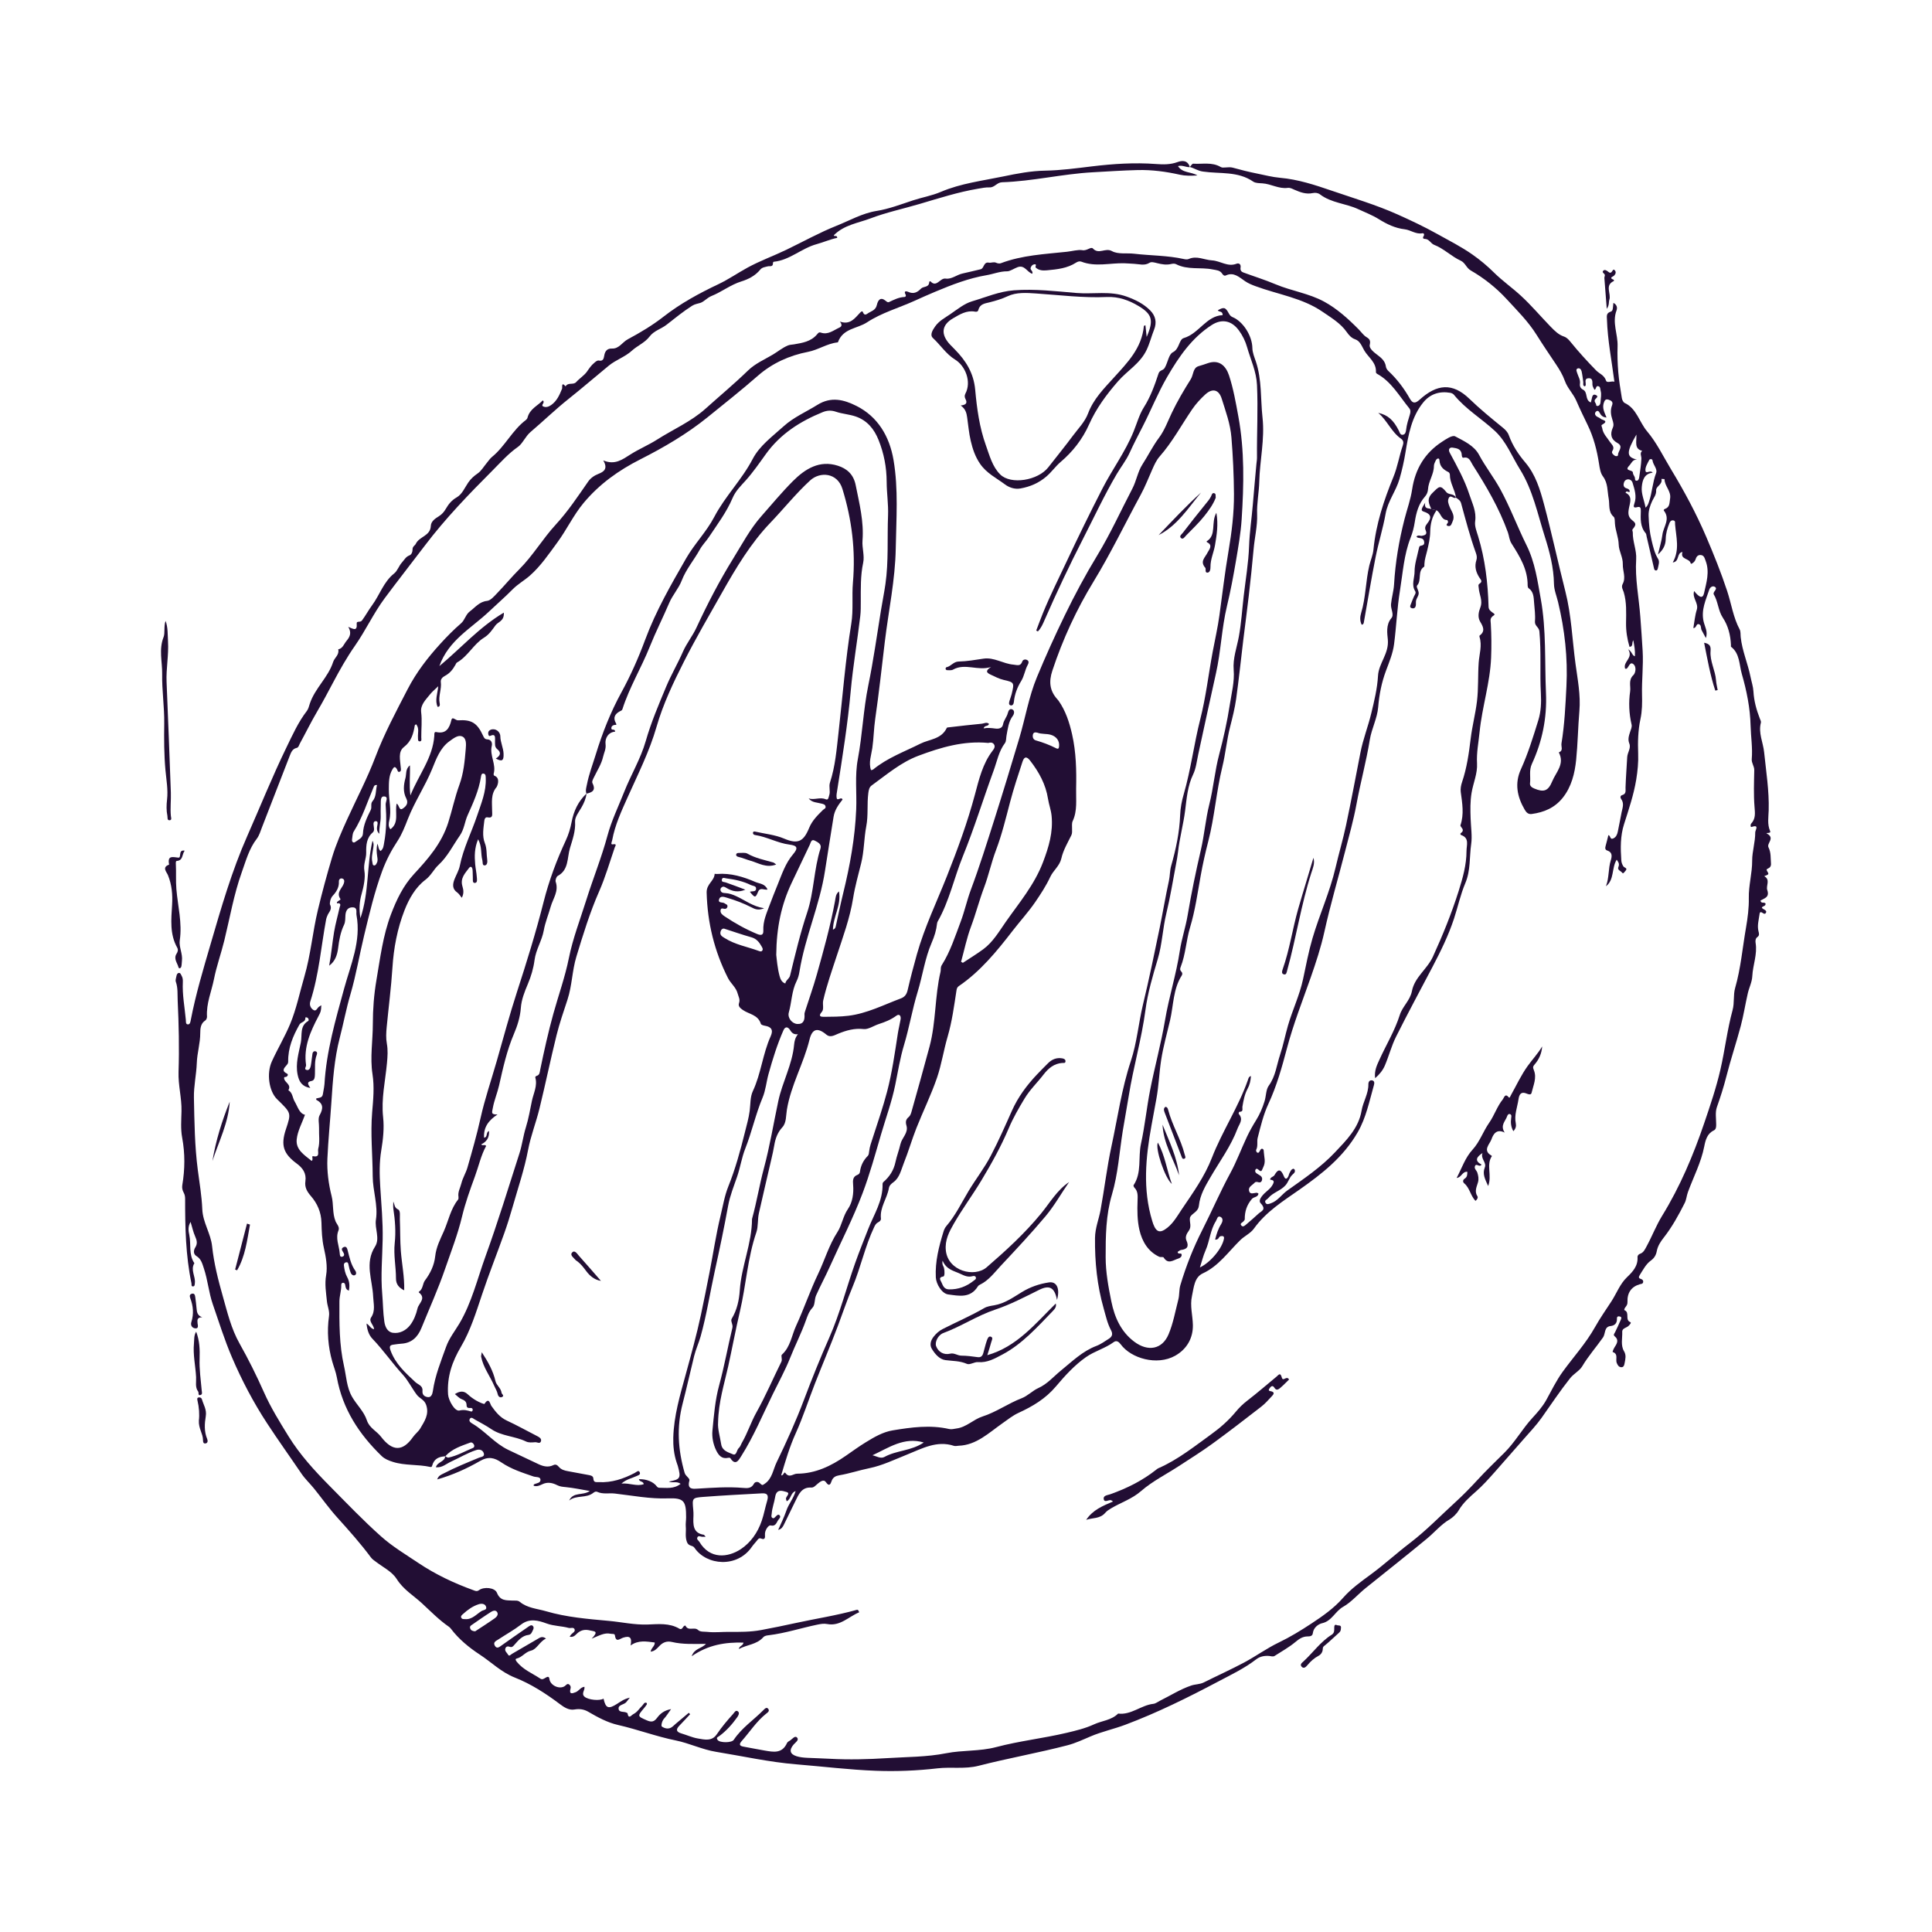 <?xml version="1.0" encoding="utf-8"?>
<!-- Generator: Adobe Illustrator 23.0.2, SVG Export Plug-In . SVG Version: 6.00 Build 0)  -->
<svg version="1.1" id="Capa_3" xmlns="http://www.w3.org/2000/svg" xmlns:xlink="http://www.w3.org/1999/xlink" x="0px" y="0px"
	 viewBox="0 0 1080 1080" style="enable-background:new 0 0 1080 1080;" xml:space="preserve">
<style type="text/css">
	.st0{fill:#220E34;}
</style>
<g>
	<path class="st0" d="M665.13,93.35c0.63-0.65,1.29-1.89,1.87-1.85c5.14,0.35,10.48-1.03,15.34,1.83c0.86,0.5,1.71,0.33,2.6,0.29
		c1.39-0.06,2.86-0.27,4.17,0.1c4.53,1.27,9.05,2.39,13.66,3.31c4.24,0.85,8.46,1.98,12.82,2.36c9.97,0.87,19.41,3.97,28.86,7.21
		c12.33,4.23,24.85,7.92,36.79,13.27c7.45,3.34,14.86,6.83,22.07,10.85c6.69,3.73,13.49,7.16,19.82,11.59
		c4.27,2.99,8.25,6.32,11.96,9.99c4.73,4.68,10.15,8.47,15.01,12.93c5.92,5.42,11.15,11.67,16.78,17.46
		c2.15,2.21,4.39,4.45,7.36,5.43c1.71,0.57,2.81,1.91,3.86,3.2c4.45,5.5,9.22,10.68,14.13,15.73c1.83,1.88,4.57,2.61,5.57,5.74
		c0.48,1.5,3.02,0.07,4.66,0.59c-1.51-11.76-3.79-23.17-4.16-34.83c-0.05-1.63-0.5-3.43,1.85-4.24c1.49-0.52,1.36-0.94,1.75-5
		c1.87,0.91,2.36,2.6,1.74,4.26c-2.55,6.79,0.84,13.32,0.6,20c-0.17,4.8-0.01,9.63,0.39,14.42c0.41,4.9,1.22,9.78,2.01,14.64
		c0.16,0.97,0.83,2.28,1.6,2.64c6.66,3.11,8.16,10.72,12.51,15.85c5.38,6.36,9.06,14.11,13.41,21.3
		c7.34,12.12,14.06,24.63,19.65,37.69c4.22,9.87,8.25,19.88,11.66,30.19c2.37,7.14,3.41,14.83,7.02,21.56
		c0.63,1.18,0.42,2.87,0.58,4.33c0.83,7.65,3.97,14.68,5.48,22.15c0.55,2.74,1.49,5.45,1.64,8.21c0.29,5.31,1.68,10.25,3.56,15.11
		c0.28,0.74,0.79,1.63,0.61,2.28c-1.53,5.82,1.25,11.07,1.81,16.6c1.09,10.78,2.85,21.46,2.54,32.42c-0.1,3.71-0.87,7.82,0.78,11.58
		c0.79,1.79-3.25,0.59-1.61,1.52c4.5,2.56-0.44,5.33,0.73,7.64c1.46,2.88,1.13,5.99,1.38,9.03c0.11,1.38-0.5,2.29-1.72,2.82
		c-0.62,0.27-1,0.5-0.42,1.42c1.1,1.75,1,1.82-1.62,2.82c3.61,2.04,0.85,5.3,1.69,7.77c1.42,4.16-1.74,4.6-3.8,5.85
		c0.37,2.06,2.23,0.48,2.9,1.82c-0.09,0.22-0.14,0.64-0.36,0.88c-0.64,0.7-3.29,0.91-0.43,2.34c0.72,0.36,1.44,0.93,0.91,1.85
		c-0.57,0.98-1.33,0.34-1.98-0.07c-1.35-0.85-1.48,0.12-1.62,1.17c-0.42,3.04-1.31,6.05-0.54,9.16c0.3,1.19,0.68,2.35-0.59,3.24
		c-1.14,0.8-1.19,2.24-1.01,3.3c1.06,6.4-1.54,12.34-1.85,18.54c-0.17,3.44-1.77,6.38-2.51,9.61c-1.41,6.1-2.36,12.35-3.94,18.29
		c-2.5,9.43-5.65,18.73-8.05,28.22c-1.48,5.84-3.3,11.49-5.3,17.15c-1.01,2.85-0.4,6.36-0.39,9.57c0.01,1.43-0.02,2.82-1.38,3.47
		c-3.66,1.74-4.61,5.41-5.28,8.88c-1.77,9.06-6.02,17.06-9.13,25.55c-0.73,1.98-0.87,4.26-1.8,6.1c-3.4,6.74-7.03,13.35-11.66,19.27
		c-1.81,2.31-3.39,4.66-3.97,7.69c-0.4,2.14-1.4,3.87-3.27,5.21c-2.79,1.99-4.35,5.18-6.21,8.07c-0.84,1.3-0.62,1.88,0.72,2.28
		c0.82,0.25,1.35,0.84,1.14,1.79c-0.22,0.99-1.1,0.9-1.83,1.11c-4.76,1.37-7.13,4.76-6.92,9.96c0.04,1.04-0.31,1.82-0.91,2.55
		c-0.5,0.62-1.25,1.8-0.68,2.04c2.99,1.24,0.05,5.38,3.13,6.61c0.83,0.33-0.2,1.29-0.69,1.88c-1.15,1.37-3.87,1.42-3.78,3.53
		c0.15,3.63-0.99,7.52,1.01,10.88c1.34,2.26,0.75,4.38,0.33,6.6c-0.23,1.22-0.51,2.52-2.08,2.31c-1.26-0.16-1.79-1.11-2.32-2.33
		c-0.84-1.96,1.07-5.04-2.24-6.13c-0.3-0.1,0.62-2.13,1.28-3.11c1.28-1.9,2.04-3.81-0.08-5.58c-1.12-0.93-0.33-1.51,0.07-2.33
		c1.12-2.26,2.16-4.56,3.16-6.87c0.29-0.66,0.78-1.63-0.38-1.95c-0.93-0.25-1.8-0.16-1.72,1.32c0.13,2.55-1.46,3.77-3.5,3.98
		c-3.77,0.39-2.82,4.31-4.26,6.36c-3.81,5.42-8.21,10.39-11.65,16.17c-1.5,2.52-4.75,4.11-6.82,6.73
		c-5.63,7.11-10.65,14.68-15.9,22.09c-2.95,4.16-6.51,7.86-9.85,11.7c-5.39,6.19-10.81,12.36-16.25,18.5
		c-3.34,3.77-6.66,7.5-10.46,10.85c-3.56,3.14-7.25,6.33-9.82,10.72c-1.12,1.92-3.37,4.01-4.94,4.93
		c-4.89,2.86-8.45,7.24-12.69,10.75c-11.3,9.35-22.79,18.44-34.22,27.61c-4.33,3.47-8.2,8.04-12.64,10.52
		c-4.49,2.52-6.39,8.02-11.78,9.2c-1.85,0.41-4.83,2.24-5.21,5.57c-0.21,1.81-1.81,1.79-3.01,1.82c-2.71,0.05-4.62,1.35-6.74,3.12
		c-3.57,2.98-7.68,5.24-11.59,7.76c-0.94,0.61-1.99,0.13-3,0.04c-2.63-0.24-5.22,0.25-7.31,1.87c-6.5,5.03-13.87,8.52-20.95,12.27
		c-17,9-34.27,17.57-52.22,24.31c-6.38,2.4-13.16,3.84-19.5,6.55c-4.24,1.81-8.41,3.78-12.88,4.94
		c-16.45,4.28-33.19,7.23-49.64,11.45c-7.71,1.98-15.33,0.54-22.99,1.43c-11.37,1.32-22.93,1.8-34.37,1.37
		c-14.87-0.56-29.7-2.4-44.55-3.61c-15.12-1.23-29.94-4.58-44.89-7c-7.62-1.23-14.87-4.8-22.47-6.35
		c-10.95-2.22-21.44-6.19-32.32-8.66c-5.86-1.34-11.32-4.29-16.61-7.38c-2.38-1.39-4.93-1.76-7.73-1.26c-3.07,0.55-5.86-1.3-8.11-3
		c-7.9-5.97-16.29-11.34-25.22-14.86c-7.55-2.97-13.13-8.62-19.61-12.86c-5.81-3.8-11.66-8.53-16.13-14.46
		c-0.31-0.42-0.7-0.8-1.12-1.09c-5.48-3.77-10.22-8.65-15.05-13.11c-4.69-4.33-10.38-7.63-14.09-13.55
		c-2.57-4.09-7.56-6.54-11.56-9.58c-1.03-0.78-2.05-1.4-2.88-2.51c-5.83-7.86-12.31-15.1-18.83-22.33
		c-4.59-5.09-8.62-10.79-12.96-16.17c-2.3-2.85-4.97-5.29-7.08-8.4c-6.34-9.36-12.95-18.56-19.13-28.01
		c-7.63-11.65-14.18-24.1-19.73-37.08c-4.13-9.67-7.26-19.72-10.69-29.65c-2.21-6.38-2.76-13.37-4.93-19.86
		c-0.89-2.64-1.49-5.31-4.14-6.93c-1.79-1.1-1.79-3.09-0.63-4.95c1.28-2.04,0.84-3.92-0.12-6.05c-1.07-2.38-1.61-5.02-2.56-8.12
		c-1.61,2.66-1.18,5.11-0.73,7.23c1.11,5.26-0.45,11.05,2.85,15.86c-2.31,3.77,0.73,7.39,0.27,11.11c-0.1,0.8-0.01,1.81-1,1.86
		c-1.16,0.06-0.75-1.01-0.9-1.74c-3.25-15.56-3.55-31.35-3.54-47.18c0-1.28-0.19-2.37-0.78-3.45c-0.72-1.32-1.06-2.73-0.8-4.26
		c1.49-8.83,1.57-17.67-0.07-26.49c-0.92-4.92-0.49-9.92-0.38-14.84c0.17-7.4-1.9-14.47-1.65-21.98
		c0.44-13.21,0.15-26.49-0.48-39.73c-0.17-3.59,0.2-7.14-1.04-10.64c-0.31-0.88,0.14-2.1,0.34-3.14c0.15-0.79,0.44-1.66,1.32-1.77
		c0.97-0.13,1.16,0.88,1.55,1.53c0.63,1.06,0.77,2.2,0.71,3.47c-0.35,7.15,1.03,14.16,1.68,21.23c0.09,0.95-0.2,2.54,1.22,2.52
		c1.19-0.01,1.35-1.5,1.55-2.5c2.77-14.4,6.99-28.44,11.07-42.41c5.94-20.35,11.84-40.82,20.42-60.23
		c7.28-16.49,14.01-33.26,21.87-49.46c3.45-7.1,6.68-14.35,11.51-20.62c0.85-1.1,1.19-2.66,1.65-4.05
		c2.89-8.71,10.26-14.66,13.05-23.33c0.8-2.47,3.57-3.99,2.84-7.05c2.54-0.49,3.18-2.99,4.61-4.7c1.9-2.26,3.01-4.51,1-7.87
		c2.62,1.04,5.12,2.87,4.72-1.86c-0.14-1.66,1.98-0.42,2.93-1.69c2.04-2.74,3.65-5.79,5.64-8.48c4.29-5.8,6.47-13.19,12.36-17.82
		c1.87-1.47,2.62-4.23,4.34-6.12c1.31-1.44,2.17-3.23,4.15-3.96c1.33-0.49,1.82-2.11,1.79-3.32c-0.04-1.75,1.4-2.26,1.79-3.11
		c1.95-4.26,8.18-4.31,8.44-10.12c0.11-2.54,2.47-4.1,4.38-5.28c1.75-1.08,2.98-2.46,3.96-4.17c1.54-2.67,3.33-4.87,6.07-6.43
		c3.11-1.77,4.5-5.4,6.5-8.32c1.45-2.11,3.16-3.64,5.25-5.08c2.08-1.42,3.47-3.94,5.18-5.97c0.93-1.1,1.74-2.37,2.83-3.25
		c7.29-5.93,11.43-15.04,19-20.69c0.39-0.29,0.76-0.81,0.88-1.29c1.25-4.92,5.63-6.57,8.51-9.65c1.65,1.3-1.48,2.65,0.35,3.43
		c1.38,0.59,2.86,0.22,4.31-0.79c3.25-2.26,4.71-5.64,6.14-9.18c0.27-0.67-0.61-4.22,1.97-1.3c1.39-2.42,4.32-0.61,5.91-2.38
		c1.93-2.14,4.59-3.76,6.08-5.92c1.21-1.75,2.34-3.45,3.97-4.78c0.8-0.66,1.65-1.56,2.7-1.34c2.2,0.45,2.66-0.95,2.93-2.68
		c0.41-2.61,1.67-4.15,4.36-4.03c3.91,0.18,5.79-3.58,8.82-5.19c6.9-3.68,13.72-7.76,19.92-12.59c9.57-7.46,19.96-13.1,30.75-18.21
		c5.64-2.67,10.86-6.31,16.37-9.31c6.99-3.81,14.47-6.48,21.61-9.93c9.33-4.5,18.52-9.62,27.99-13.39
		c7.32-2.91,14.38-7.03,22.52-8.33c6.79-1.08,13.51-3.66,20.17-5.86c5.2-1.72,10.58-2.6,15.68-4.78
		c11.16-4.75,23.17-6.19,34.87-8.62c7.67-1.6,15.43-3.11,23.5-3.24c8.65-0.15,17.44-1.35,26.15-2.4
		c11.79-1.42,23.77-2.21,35.75-1.31c3.92,0.3,8.03,0.39,12.03-1.09c2.56-0.95,5.71-1.13,6.87,2.82c-2.1,0.21-4.1-1.26-6.63-0.56
		c2.66,4.03,7.16,3,10.88,5.22c-3.75,0.22-6.78,0.27-9.82-0.41c-7.76-1.74-15.59-2.79-23.55-2.6c-8.4,0.2-16.77,0.79-25.15,1.24
		c-17.03,0.93-33.69,5.04-50.69,5.58c-2.89,0.09-4.18,2.98-6.96,2.87c-2.14-0.09-4.31,0.37-6.45,0.73
		c-11.11,1.87-21.86,5.33-32.67,8.52c-9.18,2.71-18.66,4.72-27.5,8.09c-6.84,2.6-14.71,3.58-20.45,9.4c0.07,1.1,1.82-0.42,1.89,1.46
		c-3.89,0.79-7.75,2.51-11.53,3.54c-8.43,2.3-15.11,8.99-23.97,9.83c-0.17,0.02-0.44,0.4-0.43,0.59c0.13,2.54-1.71,1.66-2.93,1.98
		c-1.46,0.39-3.11,0.52-4.16,1.81c-2.81,3.45-6.67,5.4-10.52,6.59c-6.06,1.87-11.05,5.89-16.84,8.21c-2.27,0.91-4.15,3.19-6.15,3.82
		c-1.47,0.47-3.06,0.62-4.59,1.6c-5,3.2-9.62,6.95-14.3,10.62c-3.05,2.39-6.98,3.28-9.48,6.57c-2.66,3.5-6.78,5.08-9.93,7.95
		c-3.87,3.52-8.89,5.07-12.88,8.35c-7.49,6.16-14.85,12.52-22.43,18.55c-7.36,5.85-14.13,12.43-21.29,18.51
		c-2.87,2.43-4.49,6.55-6.99,8.29c-5.43,3.78-9.67,8.62-14.25,13.21c-13.28,13.31-26.35,26.83-37.81,41.95
		c-7.46,9.85-15.11,19.55-22.48,29.47c-6.22,8.37-10.65,18.01-16.61,26.55c-4.6,6.58-8.54,13.59-12.28,20.64
		c-2.89,5.46-5.82,10.97-8.93,16.26c-3.42,5.83-6.38,11.89-9.62,17.8c-0.51,0.92-0.69,2.2-1.8,2.44c-2.42,0.53-3.14,2.57-3.91,4.55
		c-5.15,13.24-10.26,26.5-15.42,39.73c-0.87,2.23-1.55,4.69-2.95,6.5c-4.3,5.55-6.08,12.3-8.39,18.74
		c-4.43,12.35-6.63,25.37-9.75,38.11c-1.77,7.24-4.32,14.25-5.79,21.62c-1.4,6.98-4.36,13.61-3.9,20.99c0.04,0.7-0.4,1.77-0.93,2.11
		c-2.66,1.66-2.84,4.59-2.84,7.1c0.01,5.66-1.73,11.01-1.93,16.67c-0.23,6.45-1.74,12.92-1.61,19.42
		c0.28,13.47,0.42,26.97,2.17,40.37c0.96,7.31,2.21,14.63,2.51,21.98c0.31,7.46,4.72,13.47,5.49,20.69
		c1.01,9.5,3.36,18.73,5.95,27.85c2.58,9.06,4.65,18.13,9.46,26.64c4.89,8.68,9.43,17.8,13.55,27.08
		c3.81,8.59,8.81,16.65,13.74,24.63c6.41,10.38,14.58,19.28,23.03,27.82c9.45,9.55,18.75,19.29,28.74,28.19
		c6.38,5.69,13.8,10.12,20.91,14.88c9.57,6.41,19.88,11.25,30.6,15.14c1.06,0.39,1.99,0.92,3.21,0.02c2.75-2.04,8.85-1.5,10.04,1.48
		c1.84,4.6,5.23,4.14,8.65,4.33c1.4,0.08,2.94-0.24,4.09,0.7c4.33,3.55,9.7,3.8,14.68,5.26c11.49,3.37,23.33,4.32,35.15,5.4
		c7.2,0.66,14.27,2.28,21.6,2.03c5.98-0.21,12.22-0.99,17.87,2.37c0.75,0.45,1.48,0.04,1.91-0.79c0.33-0.62,1.23-1.31,1.46-0.86
		c1.62,3.2,4.94,0.35,7.05,2.37c1.19,1.14,3.37,0.84,5.15,1.03c4.05,0.45,8.07-0.04,12.1-0.01c5.99,0.05,11.97,0.09,17.88-1
		c6.51-1.2,12.99-2.55,19.46-3.96c11.35-2.47,22.85-4.2,34.07-7.35c0.51-0.14,1.01,0.05,1.34,1.39c-5.82,2.39-10.59,7.92-17.84,6.54
		c-1.91-0.36-3.59-0.05-5.51,0.34c-9.05,1.87-17.9,4.79-27.09,5.91c-1.15,0.14-2.35,0.25-3.19,1.18c-3.68,4.08-8.93,4.04-13.66,6.55
		c0.5-2.01,2.29-1.65,2.65-3.6c-10.1-0.28-19.66,1.17-28.97,7.63c1.6-4.56,5.39-4.07,7.97-6.92c-6.87,0.04-13.01,0.36-18.97-1.05
		c-3.03-0.72-5.23,0.27-7.22,2.41c-1.28,1.38-2.53,2.75-4.73,3c0.36-2.21,2.5-3.17,2.28-5.13c-4.64-0.57-9.12-1.47-13.49,1.67
		c0.92-4.36-0.33-5.59-4.08-4.39c-2.06,0.66-4.1,3.03-4.72-1.44c-0.12-0.84-1.57-0.54-2.43-0.73c-3.37-0.72-6.28,1.02-10.52,2.76
		c4.22-4.4,1.47-4-0.81-4.59c-3.06-0.78-5.48-0.22-7.71,2.04c-0.95,0.96-2.03,1.86-3.78,1.43c0.38-0.58,0.56-0.92,0.81-1.2
		c0.76-0.87,2.32-1.58,2-2.74c-0.45-1.63-2.21-0.65-3.37-0.96c-4.04-1.11-8.24-0.98-12.31-2.47c-4.57-1.67-9.48-3.1-14.25,0.56
		c-4.01,3.08-8.45,5.52-12.67,8.31c-1.22,0.81-3.22,1.51-2.03,3.56c1.17,2.02,2.62,0.63,3.9-0.27c4.75-3.34,9.48-6.72,14.28-9.97
		c0.88-0.6,2.16-1.78,3.06-0.82c1.03,1.09-0.08,2.5-0.62,3.67c-0.34,0.76-1.02,1.25-1.81,1.34c-3.48,0.41-5.6,2.95-7.77,5.41
		c-0.71,0.81-1.36,1.71-2.56,1.28c-1.1-0.4-2.14-0.4-2.58,0.84c-0.55,1.52,0.89,2.41,1.48,3.5c0.65,1.21,1.51-0.05,2.22-0.45
		c4.79-2.78,9.57-5.59,14.37-8.36c1.27-0.73,2.55-1.74,4.62-0.17c-3.62,1.67-5.08,5.97-8.36,6.73c-3.24,0.75-4.95,3.72-7.99,4.42
		c-1.02,0.23-0.59,1.05,0.01,1.81c3.57,4.46,8.71,6.46,13.21,9.45c1.18,0.78,2.15-0.13,3.18-0.68c0.83-0.45,1.68-0.7,1.87,0.87
		c0.43,3.59,5.59,5.97,8.55,3.98c0.81-0.54,1.45-1.79,2.6-0.82c0.57,0.48,0.92,1.19,0.66,2.13c-1,3.55,1.07,2.76,2.84,2.09
		c1.77-0.66,2.77-2.8,4.92-3.03c0.42,1.9-2.01,3.83,0.11,5.59c2.13,1.77,8.35,2.38,10.57,1.04c1.21,5.46,2.76,5.99,7.61,2.88
		c1.96-1.26,3.9-2.73,7.09-3.44c-1.02,1.29-1.48,1.9-1.97,2.48c-1.26,1.52-4.36,1.43-4.33,3.52c0.04,2.62,3.12,1.48,4.65,2.49
		c0.11,0.07,0.32,0.1,0.33,0.18c0.64,3.7,2.13,1.09,3.34,0.5c2.17-1.06,3.37-3.24,5.06-4.86c0.66-0.64,1.01-2.04,2.41-1.29
		c0,0.29,0.1,0.61-0.02,0.78c-0.43,0.66-0.9,1.29-1.4,1.89c-4,4.72-3.86,4.69,1.4,6.99c2.63,1.15,4.06,0.89,5.81-1.46
		c1.68-2.25,3.89-4.11,7.77-4.81c-1.63,2.25-2.62,3.92-3.9,5.29c-1.27,1.36-1.75,4.08-1.28,4.42c1.34,0.97,3.3,1.59,5.05,0.69
		c1.01-0.52,1.83-1.44,2.73-2.2c2.43-2.04,4.86-4.1,7.3-6.14c0.25,0.26,0.5,0.53,0.75,0.79c-1.99,2.12-3.93,4.29-5.97,6.36
		c-2.24,2.27-1.69,3.57,1.13,4.4c3.07,0.9,6.05,2.29,9.17,2.81c3.69,0.62,7.81,1.74,10.57-2.34c2.74-4.05,5.84-7.75,9.09-11.33
		c0.76-0.83,1.46-2.43,2.7-1.5c1.14,0.85,0.29,2.36-0.35,3.26c-2.82,3.97-6.04,7.57-9.9,10.46c-0.8,0.6-2.14,0.83-1.06,2.29
		c1.22,1.65,7.84,1.66,8.99-0.07c4.48-6.71,11.07-11.05,16.57-16.61c0.7-0.71,1.7-1.85,2.61-0.86c1.21,1.33-0.33,2.26-1.1,2.87
		c-5.35,4.27-9.07,10.11-13.57,15.2c-1.43,1.62-1.6,2.73,0.87,3.17c4.01,0.71,8.01,1.55,12.03,2.22c4.78,0.8,9.67,1.83,12.39-4.26
		c0.29-0.64,1.16-1.03,1.81-1.46c1.22-0.82,2.68-2.9,3.85-1.5c1.15,1.37-0.98,2.69-1.92,3.77c-2.66,3.08-2.24,5.4,1.57,6.6
		c1.93,0.61,4.02,0.8,6.04,0.9c4.19,0.2,8.39,0.3,12.56,0.53c10.71,0.58,21.42,0.31,32.06-0.36c11-0.7,22.07-0.58,33.02-2.74
		c9.18-1.81,18.62-0.97,27.91-3.43c12.96-3.43,26.37-4.89,39.43-7.98c5.11-1.21,10.34-2.45,15.28-4.73
		c4.46-2.06,9.69-2.25,13.48-6.03c7.23,0.94,12.83-4.69,19.67-5.44c1.32-0.14,2.55-1.16,3.82-1.79c5.79-2.85,11.27-6.39,17.4-8.45
		c2.3-0.77,4.78-0.61,7.05-1.75c7.46-3.75,15.08-7.16,22.45-11.09c6.57-3.5,12.7-7.98,19.39-11.19c6.39-3.07,12.52-6.83,18.31-10.65
		c6.15-4.05,12.5-8.46,17.66-14.35c4.51-5.14,10.14-9.13,15.63-13.17c7.49-5.52,14.4-11.88,21.79-17.51
		c9.11-6.95,17.07-15.25,25.51-22.94c4.14-3.78,8.18-7.91,12.04-12.11c4.87-5.3,10.05-10.29,15.14-15.32
		c6.02-5.94,10.1-13.44,15.81-19.62c2.74-2.96,5.6-6.2,7.67-9.92c2.95-5.32,5.53-10.75,9.17-15.77
		c6.04-8.33,13.01-15.92,18.12-25.06c2.76-4.93,6.05-9.59,9.13-14.33c2.9-4.47,4.74-9.68,8.71-13.48c3.06-2.93,6.19-6.16,5.87-11.24
		c-0.05-0.8,0.58-1.56,1.35-1.81c2.07-0.68,2.85-2.59,3.79-4.32c3.04-5.6,5.29-11.55,8.68-17.06c9.92-16.12,17.33-33.65,23.48-51.74
		c3.34-9.82,6.68-19.66,9.02-29.81c2.55-11.04,3.83-22.39,6.82-33.33c1.11-4.06,0.31-8.48,1.41-12.3
		c3.18-11.05,4.12-22.45,6.08-33.69c0.96-5.52,1.69-11.28,1.58-16.58c-0.15-7.15,1.92-13.89,1.88-21.02
		c-0.03-4.97,1.76-10.39,1.71-15.74c-0.01-1.26,2.49-4.57-1.95-3.07c-0.87,0.3-0.73-1.4-0.3-1.86c2.59-2.79,2.13-5.9,1.85-9.47
		c-0.55-6.75-0.27-13.59-0.14-20.39c0.04-2.26-1.59-3.95-1.4-6.19c0.53-6.25-0.49-12.46-0.65-18.69c-0.24-9.78-2.19-19.49-4.9-28.88
		c-1.5-5.21-1.08-11.42-6-15.2c-0.18-0.13-0.06-0.69-0.08-1.05c-0.24-5.47-1.58-10.75-4.51-15.16c-2.71-4.08-2.65-9.14-5.15-13.19
		c-0.18-0.29,0.08-1.06,0.35-1.44c0.63-0.88,1.58-1.91,0.32-2.68c-1.36-0.82-2.74,0.36-3.12,1.52c-1.89,5.78-4.69,11.33-3.16,17.9
		c0.65,2.81,2.49,5.58,1.26,9.22c-0.92-1.71-1.61-3.06-2.36-4.38c-0.62-1.11-0.05-2.97-1.62-3.4c-1.52-0.41-1.22,2.25-3.03,2.19
		c0.62-3.49,0.9-7,1.92-10.24c1.18-3.75-2.72-6.55-1.48-10.46c3.1,3.91,4.88,4.24,5.55,1.17c1.3-5.9,3.23-11.84,0.89-18.03
		c-0.6-1.58-0.9-3.16-2.81-3.28c-1.71-0.11-2.43,1.11-2.92,2.64c-0.43,1.35-2.45,2.71-2.59,2.11c-0.7-3.15-6.08-2.02-4.63-6.44
		c-3.46,0.53-1.47,5.38-5.44,5.85c4.05-7.14,1.85-14.27,1.3-21.35c-0.07-0.92,0.31-1.97-1.04-2.16c-1.08-0.15-1.69,0.5-2.07,1.42
		c-1.19,2.85-2.06,5.84-2.12,8.95c-0.07,3.43-1.34,6.04-4.34,8.66c0.97-4.17,2.06-7.61,2.51-11.14c0.56-4.37,4.48-8.55,0.87-13.26
		c-0.43-0.56,0.19-0.94,0.67-1.11c2.66-0.97,2.35-3.45,2.73-5.68c0.73-4.22-3.1-6.96-3.11-10.93c0-0.04-1.14-0.07-1.75-0.11
		c0.84,3.12-3.04,4.06-2.93,6.31c0.14,2.65-1.33,4.11-2.22,6.08c-1.15,2.54-2.09,5.19-2,8.1c0.15,4.66,0.53,9.17,1.66,13.82
		c0.9,3.74,1.68,7.23,3.69,10.49c0.91,1.49,0.17,3.42-0.17,5.13c-0.14,0.69-0.39,1.36-1.2,1.25c-0.76-0.1-0.86-0.77-1.02-1.47
		c-1.32-5.82-2.69-11.64-4.06-17.45c-0.15-0.65-0.16-1.46-0.54-1.9c-3.09-3.59-2.85-8.02-2.71-12.33c0.06-1.84-0.29-2.71-2-2.24
		c-2.07,0.56-2.27-0.17-1.61-1.99c1.45-4.03,0.13-7.85-1-11.63c-0.35-1.17-1.37-2.02-2.67-1.91c-1.29,0.12-2.06,1.05-2.29,2.35
		c-0.26,1.42,0.35,2.31,1.68,2.69c0.89,0.26,1.65,0.71,1.72,1.82c-0.67,0.86-1.68-1.07-2.39,0.62c4.04,1.87,2.53,5.51,1.94,8.51
		c-0.57,2.94-0.61,5.04,1.97,7.01c2.16,1.65,1.98,2.57,0.13,4.8c-0.55,0.67,0.05,1.23,0.03,1.82c-0.14,5.13,2.22,10.01,1.89,15.02
		c-0.71,10.89,1.53,21.46,2.32,32.18c0.47,6.38,0.93,12.76,1.3,19.15c0.47,8.15-0.55,16.24-0.35,24.38c0.12,4.59,0.1,9.11-0.91,13.8
		c-1.33,6.15-1.49,12.72-1.25,19.07c0.19,4.95-0.31,9.91-1.07,14.54c-1.38,8.5-4.2,16.77-6.82,25c-2.13,6.69-1.99,13.43-1.53,20.27
		c0.08,1.23,0.52,2.3,1.19,3.35c0.49,0.75,2.7,0.88,1.03,2.59c-0.51,0.53-1.15,1.75-1.71,0.95c-0.75-1.06-2.89-1.5-2.14-3.25
		c0.76-1.77-0.02-2.69-0.95-4.07c-2.95,4.71-1.21,11.21-6.01,14.84c1.83-4.65,1.24-9.75,2.7-14.46c0.71-2.29,0.97-4.55-1.99-5.51
		c-1.28-0.41-1.2-1.49-0.87-2.65c0.55-1.96,1.02-3.95,1.53-5.98c1.31,0.4,0.84,2.68,2.64,1.92c1.66-0.7,2.26-2.19,2.6-3.74
		c0.81-3.66,1.4-7.37,2.17-11.04c0.52-2.46,1.5-4.86-0.26-7.27c-0.59-0.81-0.59-1.91,0.62-2.24c2.35-0.65,1.75-2.58,1.81-4.26
		c0.18-5.64,0.64-11.27,0.93-16.88c0.14-2.71,2.23-5.04,1.2-7.63c-1-2.48-0.2-4.53,0.5-6.75c0.4-1.26,1.07-2.51,0.75-3.9
		c-1.44-6.14-1.69-12.45-0.8-18.56c0.42-2.91-1.13-6.33,1.84-9.1c1.17-1.1,1.91-4.73-0.18-6.22c-1.83-1.3-2.38,1.69-3.59,2.64
		c-0.15,0.12-0.46,0.02-0.88,0.02c-1.34-4.09,4.77-5.78,1.73-10.83c2.33,1.5,2.03,3.39,3.74,3.89c0.21-3.13-0.31-5.86-0.91-8.96
		c-0.97,1.42,0.12,3.56-2.1,3.7c-1.31-4.4-2-8.79-1.94-13.4c0.07-5.73,0.39-11.5-1.3-17.17c-0.38-1.27-1.53-2.84-0.61-4.53
		c2-3.66-0.01-7.37,0.1-11.03c0.12-4.03-2.21-7.36-2.3-11.08c-0.11-4.09-1.83-7.71-2.1-11.69c-0.09-1.32,0.02-3.19-0.72-3.82
		c-3.19-2.74-2.15-6.89-2.77-10.13c-0.81-4.28-0.34-8.62-3.24-12.47c-1.37-1.81-1.79-4.6-2.16-7.03c-1.18-7.57-3.01-14.79-6.4-21.74
		c-2.16-4.44-4.33-8.94-6.3-13.49c-1.74-4.01-4.97-7.02-6.4-11.07c-1.21-3.42-3.1-6.51-4.97-9.3c-3.63-5.44-7.35-10.89-10.8-16.41
		c-4.76-7.61-10.96-13.71-16.83-20.09c-5.81-6.3-12.63-11.71-20-15.95c-2.49-1.43-3.09-4.31-5.6-5.46c-5.26-2.4-9.44-6.79-14.93-8.9
		c-1.83-0.7-2.8-3.38-5.32-3.3c-0.69,0.02-1.15-0.63-0.58-1.42c0.66-0.94,0.24-1.89-0.58-1.73c-3.66,0.73-6.6-1.83-9.89-2.21
		c-5.39-0.63-10.04-2.89-14.54-5.69c-3.64-2.27-7.59-3.74-11.42-5.54c-6.96-3.27-14.99-3.41-21.4-8.27
		c-1.16-0.88-2.69-1.05-4.08-0.75c-3.72,0.81-7.05-0.47-10.35-1.91c-1.18-0.51-2.29-1.18-3.65-0.99c-4.95,0.67-9.33-2.22-14.13-2.54
		c-1.76-0.12-3.83-0.06-5.19-0.99c-8.6-5.92-18.62-4.22-27.98-5.59C669.62,95.55,667.64,94,665.13,93.35z M898.05,233.39
		c-2.12-0.14-3.1-1.2-3.86-2.69c-0.49-0.95-1.29-1.44-2.14-0.49c-0.76,0.86-0.41,1.83,0.34,2.45c0.68,0.57,1.68,0.74,2.29,1.36
		c0.87,0.88,5.11,1.07,0.83,3.45c-0.64,0.36,0.03,1.18,0.12,1.8c0.47,3.24,2.75,5.3,4.37,7.81c0.93,1.45,2.85,2.64,1.32,5.02
		c-0.68,1.06,0.41,1.97,1.25,2.59c0.72,0.53,1.93,0.38,1.91-0.36c-0.05-2.23,3.33-4.68-0.33-6.7c-3.56-1.97-4.26-4.89-2.54-8.65
		c0.65-1.42,0.18-3.01-0.26-4.33c-0.91-2.75-1.27-5.35-0.18-8.13c0.75-1.91-0.56-2.66-2.01-3.11c-1.58-0.49-2.16,0.3-2.66,1.88
		C895.56,228.25,896.98,230.68,898.05,233.39z M923.88,264.23c-4.69,0.54-5.75,4.13-6.11,7.94c-0.37,3.9,1.36,7.45,2.11,11.6
		c1.34-1.18,1.59-2.35,1.97-3.46c1.76-5.15,1.94-10.7,3.92-15.84c0.92-2.38-1.7-4.53-1.99-7.07c-0.11-0.93-1.49-0.98-1.84-0.28
		c-0.93,1.84-2.26,3.91-2.13,5.79C919.98,265.43,922.35,262.4,923.88,264.23z M914.77,242.92c-5.8,10.1-5.66,12.59,0.34,14.01
		c-2.46-0.21-3.12,2.08-4.38,3.4c-3.06,3.22,2.1,2.07,2.07,3.93c-0.02,0.84,0.72,1.68,1.05,2.55c0.26,0.68-0.14,1.86,0.93,1.91
		c1.11,0.05,1.43-1.06,1.56-1.97c0.49-3.45,1.07-6.91,1.21-10.39c0.06-1.48-1.09-3.02,0.45-4.35
		C913.41,250.93,914.91,247.01,914.77,242.92z M891.3,217.9c-0.4-0.95-1.12-1.9-1.12-2.86c-0.01-1.84,0.15-3.8-2.23-3.6
		c-2.7,0.22-1.16,2.67-1.59,4.11c-0.06,0.19-0.38,0.28-0.58,0.43c-1.15-0.54-0.59-1.62-0.72-2.48c-0.3-1.98-0.48-3.98-0.93-5.92
		c-0.25-1.05-1.1-2.08-2.26-1.59c-1.13,0.48-0.46,1.65-0.23,2.48c0.58,2.01,1.92,3.77,1.56,6.1c-0.21,1.41,0.38,2.56,1.73,3.25
		c1.4,0.72,1.65,2.13,1.96,3.65c0.25,1.26,0.63,2.84,2.4,3.5c0.22-0.85,0.4-1.47,0.52-2.09c0.24-1.24,0.6-2.73,2.09-2.14
		c2.09,0.83,0.39,1.69-0.23,2.56c-0.91,1.27,0.81,2.13,0.61,3.34c-0.01,0.06,0.64,0.4,0.9,0.32c1.16-0.32,1.5-1.24,1.55-2.45
		c0.08-2,0.61-3.99,0.05-5.99c-0.28-0.98-0.03-2.3-1.33-2.64C891.97,215.5,892.48,217.51,891.3,217.9z M265.62,911.92
		c3.31-2.18,7.19-4.64,10.95-7.29c0.99-0.7,2.16-1.99,1.38-3.37c-0.81-1.43-2.44-0.84-3.44-0.21c-3.78,2.4-7.45,5-11.15,7.55
		c-0.59,0.41-0.79,0.98-0.51,1.72C263.22,911.29,263.9,911.8,265.62,911.92z M260.1,905.11c3.83,0.27,6.2-2.74,9.09-4.53
		c1.01-0.62,3.35-0.53,2.44-2.63c-0.66-1.52-2.5-1.67-4.07-1.16c-3.33,1.07-6.14,3.1-8.74,5.47c-0.53,0.48-1.36,1.08-1.02,1.95
		C258.19,905.24,259.26,905.06,260.1,905.11z"/>
	<path class="st0" d="M92.57,347.07c1.36,3.74,1.12,7.64,1.35,11.54c0.45,7.61-1.12,15.1-0.8,22.68
		c0.85,20.59,1.66,41.17,2.39,61.77c0.15,4.35-0.41,8.72,0.01,13.09c0.08,0.81,0.69,2.22-0.63,2.37c-1.57,0.17-1.13-1.52-1.31-2.42
		c-0.63-3.03-0.54-6.07-0.19-9.16c0.63-5.5-0.4-10.96-0.9-16.41c-0.79-8.69-0.81-17.38-0.68-26.07c0.13-9.26-1.32-18.43-1.16-27.66
		c0.11-6.87-1.97-13.68,0.81-20.73C92.33,353.85,91.47,350.09,92.57,347.07z"/>
	<path class="st0" d="M103.23,475.54c-1.54,2.01-0.78,5.49-4.4,5.72c-0.63,0.04-0.56,1.1-0.53,1.76c0.26,4.67-0.1,9.3,0.3,14.05
		c0.8,9.47,3.33,18.86,1.89,28.61c-0.54,3.66,1.72,7.51,1.21,11.47c-0.14,1.06-0.08,2.16-0.35,3.18c-0.24,0.91-1.3,1.42-1.58,0.36
		c-0.66-2.45-2.87-4.73-1.06-7.58c0.67-1.05,1.03-2.14,0.34-3.38c-4.22-7.53-3.35-15.73-2.85-23.9c0.35-5.67-0.13-11.21-2.3-16.57
		c-0.74-1.83-3.55-4.46,0.64-5.92c-1.12-5.55,2.33-4.13,5.2-3.91c0.9,0.07,0.89-1.11,0.98-1.91
		C100.86,476.22,101.24,475.15,103.23,475.54z"/>
	<path class="st0" d="M109.66,744.42c1.9,4.95,2.11,9.95,1.92,15.18c-0.21,5.84,0.65,11.72,1.17,17.58c0.1,1.11,0.58,2.32-0.75,2.66
		c-1.5,0.39-0.74-1.32-1.24-1.98c-1.8-2.39-0.99-5.34-1.14-8.06c-0.33-6.27-1.8-12.46-1.2-18.81
		C108.63,748.78,108.35,746.51,109.66,744.42z"/>
	<path class="st0" d="M749.56,910.44c0.02,0.78-0.23,1.56-1.01,2.25c-2.62,2.29-5.09,4.77-7.77,6.96c-0.75,0.61-1.34,0.88-1.34,2.05
		c0,1.74-1.01,3.18-2.37,3.9c-2.46,1.3-4.43,3.1-6.22,5.25c-0.84,1-2.03,2.18-3.24,0.83c-1.14-1.27,0.29-2.25,1.05-2.95
		c5.32-4.9,9.58-11.06,15.78-14.91c1.49-0.93,1.44-2.4,1.41-3.88c-0.02-1.13,0.26-2.09,1.49-1.47
		C748.13,908.87,750.03,908.05,749.56,910.44z"/>
	<path class="st0" d="M111.17,794.11c0.4-3.29,0.15-7.37-0.82-11.41c-0.17-0.72-0.15-1.39,0.71-1.52c0.84-0.13,1.59,0.21,1.83,1.08
		c0.86,3.1,2.77,5.67,2.13,9.48c-0.68,4.07-0.96,8.51,0.79,12.64c0.4,0.96,0.43,2.33-0.99,2.52c-1.21,0.16-1.34-0.96-1.34-1.95
		C113.46,801.41,110.94,798.54,111.17,794.11z"/>
	<path class="st0" d="M898.19,172.63c-0.5-6.4-0.94-11.82-1.34-17.23c-0.06-0.75,0.66-1.53-0.05-2.27c-0.53-0.55-1.38-1.09-0.45-1.9
		c0.67-0.59,1.43-0.15,2.11,0.27c0.81,0.5,1.57,1.68,2.6,0.35c0.44-0.57,0.77-1.71,1.64-0.72c0.84,0.94,0.45,2.02-0.34,2.87
		c-0.72,0.77-3.3,1.26-0.23,2.42c0.08,0.03,0.09,0.66,0.01,0.69c-5.27,2.32-1.34,7.08-2.51,10.48
		C899.19,168.9,899.73,170.48,898.19,172.63z"/>
	<path class="st0" d="M113.06,736.37c-2.73,0-2.86,1.32-2.63,3.32c0.11,0.98,0.84,3.18-1.38,2.86c-1.67-0.24-2.67-1.66-2.06-3.57
		c1.42-4.52,1.03-8.92-0.62-13.26c-0.44-1.16-0.44-2.17,0.9-2.52c1.43-0.38,1.73,0.8,1.88,1.88c0.3,2.11,0.54,4.23,0.73,6.35
		C110.05,733.5,110.37,735.44,113.06,736.37z"/>
	<path class="st0" d="M248.9,814.08c-3.41,0.17-6.23,1.29-7.29,5.14c-0.16,0.56-0.34,0.98-1.01,0.83
		c-6.96-1.58-14.22-0.66-21.11-2.89c-2.23-0.72-4.42-1.57-6.12-3.21c-12.48-12.07-21.84-26.12-25.08-44.05
		c-0.55-3.03-1.74-5.9-2.57-8.85c-2.33-8.26-3.01-16.77-1.8-25.32c0.42-2.93-0.89-5.5-1.16-8.27c-0.47-4.93-1.34-9.5-0.44-14.68
		c0.84-4.83-0.16-10.23-1.26-15.15c-1.07-4.75-1.23-9.48-1.36-14.24c-0.16-5.84-2.36-10.71-5.94-14.83
		c-2.14-2.47-3.53-4.89-3.04-8.24c0.67-4.5-1.63-7.52-4.76-9.82c-7.5-5.51-9.13-10.19-6.16-19.15c3.11-9.36,3.08-9.06-4.92-16.9
		c-4.51-4.42-5.98-14.39-2.91-21.11c3.25-7.13,7.31-13.89,10.28-21.05c3.46-8.37,5.31-17.53,7.88-26.32
		c3.58-12.24,4.61-24.94,7.57-37.28c2.36-9.86,5-19.62,7.89-29.28c2.2-7.36,5.33-14.45,8.5-21.43
		c5.28-11.61,11.22-22.84,15.78-34.87c4.95-13.05,11.56-25.38,17.96-37.77c4.96-9.6,11.34-17.81,18.41-25.56
		c3.62-3.96,7.39-7.81,11.43-11.28c2.22-1.91,2.61-4.96,4.98-6.73c3.04-2.26,5.29-5.41,9.6-5.86c2.06-0.22,4.06-2.67,5.78-4.45
		c4.18-4.32,8.02-9,12.27-13.24c7.6-7.6,13.12-17.09,20.34-24.93c6.86-7.45,12.4-15.82,18.16-24.1c1.41-2.03,3.47-3.41,5.84-4.34
		c2.83-1.11,5.39-2.78,2.58-7.48c6.51,2.78,10.75-0.52,15.29-3.39c4.78-3.02,10.03-5.2,14.8-8.24c9.03-5.75,19-10.03,27.05-17.25
		c7.92-7.11,16.1-13.92,23.76-21.35c4.12-4,9.24-6.12,13.97-8.96c2.79-1.67,5.32-3.8,8.36-5.06c1.14-0.47,2.2-0.42,3.3-0.61
		c4.73-0.81,9.56-1.52,12.99-5.59c0.67-0.79,1.05-1.36,2.15-0.98c4.01,1.39,7.06-1.33,10.38-2.84c1.35-0.62,1.55-1.68,0.22-3.35
		c5.76,2.08,8.4-1.9,11.34-4.99c0.56-0.59,1.2-0.99,1.41-0.5c0.61,1.43,1.21,2.12,2.66,1.07c1.92-1.39,4.55-1.72,5.25-4.79
		c0.65-2.82,2.06-4.81,5.07-2.29c0.53,0.44,1.08,0.91,1.71,0.62c2.82-1.33,5.6-2.75,8.79-2.86c0.48-0.02,0.87-0.7,0.56-1.25
		c-1.34-2.32,0.47-2.04,1.4-1.61c2.93,1.34,5.03,0.41,7.19-1.83c1.35-1.39,4.51-0.44,4.59-3.75c0-0.14,0.58-0.42,0.62-0.37
		c3.45,3.87,5.38-1.96,8.53-1.47c3.3,0.52,6.21-2.15,9.47-2.84c3.37-0.72,6.72-1.59,10.08-2.36c2.05-0.47,1.55-4.28,4.63-3.7
		c1.24,0.24,2.65-0.6,4.08,0.06c0.76,0.36,1.84,0.55,2.59,0.26c11.98-4.53,24.53-5.08,37.01-6.42c2.82-0.3,6.25-1.3,8.6-0.87
		c2.56,0.46,4.77-2.13,5.88-0.94c3.28,3.54,6.93-0.61,10.61,1.44c3.42,1.91,8.23,0.98,12.4,1.47c9.28,1.09,18.67,0.94,27.86,2.98
		c0.85,0.19,1.89,0.32,2.65-0.02c4.53-2.02,8.73,0.52,13.08,0.77c4.61,0.26,8.74,3.8,13.62,1.89c1.48-0.58,2.62,0.32,2.32,2.1
		c-0.27,1.57,0.42,2.35,1.57,2.78c5.98,2.21,12.07,4.09,17.94,6.57c8.95,3.77,18.73,5.08,27.29,9.77
		c7.21,3.95,13.43,9.59,19.31,15.54c1.1,1.12,2.04,2.41,3.2,3.46c1.49,1.35,3.79,1.55,2.91,5.09c-0.5,2.02,2.36,4.2,4.35,5.71
		c2.21,1.67,4.26,3.38,4.68,6.52c0.11,0.84,0.71,1.77,1.34,2.36c4.81,4.5,8.77,9.71,12.05,15.52c1.51,2.68,2.97,2.81,5.42,0.59
		c9.71-8.84,18.43-9.64,27.88-0.5c5.93,5.74,12.26,10.89,18.61,16.06c1.44,1.17,2.75,2.47,3.4,4.28c2.07,5.74,5.39,10.73,9.19,15.2
		c5.78,6.79,8.28,15.14,10.51,23.46c4.32,16.13,7.8,32.5,11.92,48.69c3.38,13.28,3.84,26.95,5.66,40.44
		c1.19,8.77,2.94,17.44,2.17,26.4c-0.78,9.09-0.89,18.26-1.81,27.3c-0.76,7.48-2.6,15.07-7.51,21.2c-4.53,5.66-10.53,8.12-17.3,9.04
		c-2.03,0.28-3.07-0.9-3.98-2.46c-4.15-7.14-5.7-14.6-2.11-22.49c4.03-8.87,6.9-18.21,9.77-27.51c1.44-4.66,1.7-9.79,1.42-14.76
		c-0.66-11.62,0.27-23.28-0.84-34.9c-0.22-2.35-2.71-2.96-2.48-5.59c0.3-3.43-0.21-6.96-0.48-10.43c-0.23-3.01-0.24-6.14-3.09-8.09
		c-0.33-0.23-0.51-0.94-0.51-1.42c0.1-9.16-4.49-16.41-9.01-23.55c-1.28-2.03-1.31-4.17-2.03-6.19
		c-4.87-13.56-12.03-25.74-19.66-37.69c-1.34-2.09-1.85-4.74-5.14-4.08c-0.86,0.17-0.96-1-1.03-1.83c-0.28-3.27-2.94-3.45-5.05-3.8
		c-1.75-0.29-2.63,0.99-1.62,2.85c4.09,7.6,8.3,15.14,10.99,23.45c1.56,4.83,4.02,9.35,3.2,14.94c-0.38,2.59,0.81,5.53,1.63,8.2
		c3.96,12.87,5.49,26.18,5.88,39.58c0.09,3.09,4.59,3.61,2.96,4.71c-2.35,1.59-1.85,2.57-1.72,4.76c0.37,6.26,0.42,12.58,0.17,18.85
		c-0.55,14.11-5.03,27.57-6.43,41.55c-0.58,5.85-1.78,11.65-1.44,17.6c0.33,5.72-2.14,10.98-3.05,16.5
		c-0.81,4.91-0.69,9.5-0.53,14.31c0.15,4.78,0.95,9.93,0.32,14.23c-1.05,7.25-0.24,14.76-3.32,21.99
		c-2.64,6.22-4.14,13.21-6.29,19.77c-3.08,9.35-7.42,18.2-11.98,26.89c-6.85,13.04-13.86,26-20.45,39.18
		c-2.54,5.09-3.98,10.78-6.23,16.05c-1.11,2.6-2.91,4.88-5.43,7.08c-0.57-4.16,1.02-7.31,2.39-10.33c3.78-8.34,8.59-16.18,11.38-25
		c1.55-4.9,5.78-8.1,6.8-13.38c1.52-7.85,8.5-12.17,11.75-19.28c5.48-11.99,10.4-24.1,14.38-36.7c2.3-7.29,4.37-14.58,4.38-22.32
		c0-3.25,1.72-7.22-2.88-8.88c-0.58-0.21-0.8-0.79-0.23-1.18c1.54-1.07,1.16-2.13,0.16-3.31c-0.23-0.27-0.53-0.77-0.44-1.03
		c2.11-6.19,1-12.36,0.17-18.59c-0.24-1.79,0.14-3.82,0.73-5.55c2.67-7.87,3.83-16.09,4.82-24.29c0.85-7.03,2.67-13.85,3.52-20.9
		c0.87-7.21,0.45-14.39,0.95-21.57c0.33-4.74,2.02-9.53,0.47-14.37c-0.07-0.23-0.06-0.68,0.07-0.78c3.36-2.44,1.85-5.14,0.31-7.72
		c-1.6-2.67-0.81-5.68,0.04-7.86c1.59-4.06-0.64-7.32-0.85-10.94c-0.06-0.94-0.54-1.88,0.47-2.5c1.87-1.16,0.61-2.25-0.06-3.29
		c-1.95-3.03-2.93-6.21-1.72-9.86c0.45-1.34,0.17-2.72-0.28-3.96c-3.28-9.12-5.74-18.51-8.29-27.86c-0.43-1.56-1.71-2.27-2.87-3.1
		c0,0,0.02,0.05,0.02,0.05c-0.54-4.49-3.46-8.27-3.42-12.94c0-0.46-0.37-1.16-0.74-1.35c-2.75-1.37-4.88-2.99-5.09-6.71
		c-0.08-1.5-1.51-1.02-2.08,0.22c-0.44,0.96-1,2.02-1,3.03c0,4.68-3.04,8.47-3.31,13.07c-0.09,1.42-0.64,2.86-1.66,4
		c-3.55,3.99-4.92,8.99-5.72,14.2c-0.47,3.07-1.22,6-2.36,8.89c-3.71,9.41-4.32,19.59-5.93,29.47c-1.61,9.89-2,20-3.29,29.97
		c-0.67,5.18-2.73,10.05-4.54,14.91c-2.44,6.56-3.77,13.28-4.35,20.33c-0.52,6.27-3.66,11.95-4.68,18.21
		c-1.97,12.15-5.25,24.01-7.47,36.13c-1.63,8.86-4.14,17.69-6.4,26.49c-3.82,14.9-8.19,29.64-11.51,44.69
		c-1.93,8.74-4.73,17.24-7.68,25.67c-4.59,13.08-9.67,25.95-13.24,39.44c-2.79,10.56-5.75,21.17-10.37,31.09
		c-2.83,6.08-4.36,12.64-6.02,19.09c-0.52,2.01,0.29,4.52-0.85,6.69c-0.16,0.3,0.15,1.18,0.47,1.39c0.96,0.63,1.28-0.32,1.67-0.99
		c0.33-0.58,0.66-1.28,1.43-1c0.72,0.25,0.68,1.03,0.71,1.7c0.15,2.84,1.25,5.5-0.3,8.55c-0.91,1.8-0.78,3.14-2.78,1.33
		c-0.55-0.5-1.14-0.71-1.57,0.08c-0.36,0.66-0.12,1.42,0.38,1.83c0.79,0.65,1.77,1.05,2.57,1.69c0.78,0.63,0.97,1.56,0.62,2.55
		c-0.32,0.9-1,1.19-1.84,0.96c-0.77-0.21-1.58-0.44-2.17,0.21c-1.26,1.4-3.73,2.32-3.14,4.61c0.59,2.3,2.77,1.04,4.33,1.05
		c0.31,0,0.62,0.3,0.95,0.48c-0.42,2.16-2.59,1.65-3.74,3.01c-2.83,3.36-4,6.99-3.95,11.3c0,0.42-0.46,0.89-0.79,1.27
		c-0.6,0.69-2.25,1.07-1.02,2.34c0.88,0.9,1.9-0.08,2.69-0.76c2.27-1.96,4.57-3.88,6.75-5.94c1.63-1.53,4.68-2.15,1.25-5.87
		c-1.8-1.95,1.75-5.3,3.95-7.14c1.23-1.04,2.15-2.01,2.92-3.49c1.19-2.29-0.38-2.26-1.63-2.59c0.34-1.51,1.94-1.5,2.48-2.47
		c2.27-4.08,3.81-3,5.26,0.61c0.82,2.04,1.77,1.62,2.56-0.09c0.22-0.48,0.26-1.06,0.51-1.51c0.57-1.02,0.94-2.29,2.21-2.59
		c0.22-0.05,0.72,0.36,0.81,0.65c0.43,1.5-0.74,2.07-1.55,2.91c-1.55,1.6-2.06,3.91-3.58,5.64c-2.81,3.2-7.12,4.02-9.79,7.33
		c-0.61,0.76-2.14,1.11-1.49,2.41c0.69,1.4,2.04,0.71,3.09,0.35c3.77-1.3,5.99-4.87,9.16-7.13c9.25-6.6,18.76-12.95,26.69-21.38
		c6.35-6.74,13.16-13.43,14.82-23.24c0.86-5.09,3.87-9.44,3.8-14.73c-0.02-1.26,0.62-2.51,2.13-2.2c1.35,0.28,1.28,1.57,0.98,2.62
		c-2.55,8.96-4.35,18.19-9.06,26.36c-8.05,13.96-20.01,23.27-32.65,32.15c-9.05,6.36-18.61,12.26-25.41,21.76
		c-1.88,2.63-5.17,4.03-7.62,6.43c-6.65,6.51-12.09,14.49-20.88,18.54c-4.82,2.22-5.05,7.91-6.1,12.68
		c-1.21,5.44,0.41,10.81,0.51,16.23c0.13,7.41-3.48,13.57-9.96,17.18c-10.12,5.64-24.56,1.48-30.36-6.37
		c-1.03-1.4-2.35-2.44-3.92-1.29c-4.83,3.54-10.67,5.01-15.53,8.42c-6.4,4.49-11.74,10.37-16.76,16.33
		c-5.89,6.98-13.1,11.21-20.97,14.83c-3.19,1.46-6.07,3.79-8.97,5.82c-7.49,5.24-14.55,12.22-24.44,12.54
		c-0.89,0.03-1.86,0.33-2.66,0.06c-9.62-3.16-17.85,1.54-26.35,4.94c-6.9,2.76-13.76,6.09-20.93,7.55
		c-5.66,1.15-11.14,3.01-16.82,3.97c-1.94,0.33-3.56,1.04-4.34,3.34c-0.46,1.36-1.22,3.31-3.1,0.53c-1.27-1.89-3.3-0.26-4.64,0.86
		c-1.12,0.93-2.15,2.22-3.58,2.13c-5.39-0.35-7.07,3.83-8.99,7.79c-2.09,4.3-4.16,8.61-6.28,12.89c-0.63,1.28-1.32,2.55-3.23,2.98
		c1.55-3.57,3.34-7.04,4.57-10.73c1.26-3.79,4-6.76,5.19-10.96c-2.92,0.96-2.52,4.6-5.01,5.68c-0.15-0.51-0.27-0.85-0.36-1.19
		c-0.37-1.42,2.89-3.26,0.15-4.02c-2.07-0.57-5.47-1.93-6.21,2.76c-0.5,3.15-1.72,6.19-1.95,9.43c-0.05,0.73-0.48,1.67,0.29,2.27
		c0.87,0.67,1.36-0.16,1.92-0.67c0.65-0.6,1.41-1.61,2.24-0.68c0.78,0.87-0.17,1.79-0.68,2.45c-1.13,1.46-1.37,3.88-4.46,3.17
		c-1.03-0.24-3.34,2.66-3.07,5.36c0.16,1.63-0.14,2.8-2.08,1.99c-1.29-0.54-1.83,0.39-2.49,1.24c-0.88,1.14-1.93,2.16-2.74,3.36
		c-8.22,11.98-25.37,10.46-32.09,0.56c-1.13-1.67-3.28-0.65-4.24-3.31c-1.09-3.02-0.37-5.68-0.62-8.48
		c-0.15-1.72,0.17-3.47,0.18-5.21c0.04-9.28-1.3-10.96-10.19-10.64c-10.03,0.37-19.8-1.57-29.67-2.7c-3.27-0.37-6.64,0.52-9.83-0.95
		c-0.73-0.34-1.5,0.01-2.15,0.53c-4.04,3.26-9.48,1.09-13.54,4.32c2.37-5.01,7.59-2.57,11.55-5.33c-4.91-0.83-9.14-1.73-13.41-2.16
		c-1.66-0.17-3.18-0.25-4.74-1.04c-2.69-1.37-5.48-2.01-8.47-0.53c-1.42,0.7-3.05,1.39-4.77,0.82c0.05-0.31,0.02-0.68,0.15-0.75
		c1.37-0.79,3.89-0.66,3.65-2.79c-0.18-1.62-2.55-1.19-3.94-1.67c-6.16-2.13-12.4-4.09-17.91-7.84c-3.86-2.63-7.2-3.52-11.9-0.82
		c-7.37,4.24-15.19,7.81-23.96,10.32c0.72-2.18,2.2-2.62,3.43-3.26c6.48-3.4,13.25-6.11,19.98-8.91c1.14-0.47,3.36-0.45,2.58-2.6
		c-0.65-1.78-2.43-2.23-4.25-1.63c-4.89,1.61-9.31,4.31-13.98,6.43c-2.68,1.21-5.08,3.58-8.52,3.17c0.91-3.12,4.89-2.9,5.25-6.15
		c0.58,0.27,1.23,0.86,1.74,0.76c4.88-1,9.23-3.58,13.82-5.44c0.62-0.25,0.86-1.03,0.53-1.72c-0.44-0.92-1.26-1.57-2.18-1.22
		C257.83,808.3,252.69,809.86,248.9,814.08z M327.87,443.61c-0.34,2.86-1.44,5.36-2.86,7.82c-1.45,2.5-3.69,5.31-3.54,7.85
		c0.32,5.37-1.42,10.03-2.85,14.81c-1.63,5.45-0.61,12.24-6.85,15.56c-0.74,0.4-1.44,2.37-1.14,3.23c1.84,5.39-1.52,9.42-2.81,14.03
		c-1.24,4.43-3.03,8.62-3.86,13.27c-1.01,5.64-4.38,10.61-5.15,16.52c-0.6,4.61-1.92,9.07-3.75,13.4c-1.8,4.25-3.57,8.67-3.91,13.36
		c-0.37,5.17-1.99,10.12-3.88,14.55c-3.96,9.27-6.09,19.05-8.28,28.74c-0.96,4.25-2.71,8.24-3.49,12.57
		c-0.48,2.63-1.22,3.75,2.62,3.68c-4.99,3.26-7.89,7.11-7.52,12.98c2.24-0.32,0.81-3.04,2.77-3.73c0.23,3.7-1.38,6.03-4.39,7.47
		c0.95,1.02,2.02-0.23,2.77,0.87c-2.91,5.31-4.17,11.36-6.28,17.08c-2.7,7.36-5.36,14.75-7.19,22.4
		c-2.41,10.06-6.16,19.63-9.5,29.32c-3.86,11.21-8.75,22.02-13.21,33c-2.11,5.19-5.61,8.42-11.18,8.73c-1.4,0.08-2.78,0.33-4.18,0.5
		c-1.96,0.24-2.84,0.69-1.9,3.28c2.76,7.61,8.39,12.56,13.88,17.7c1.54,1.44,4.24,1.94,3.97,4.83c-0.25,2.63,1.58,3.42,3.13,3.58
		c1.66,0.16,2.42-1.55,2.67-3.33c1.23-8.68,4.51-16.69,7.42-24.82c1.74-4.85,4.9-8.76,7.46-13.07
		c6.87-11.62,10.01-24.93,14.58-37.56c6.87-18.98,12.81-38.34,18.98-57.59c1.5-4.69,2.08-9.71,3.56-14.42
		c1.53-4.88,2.34-9.88,3.39-14.86c0.91-4.34,3.23-8.44,1.86-13.15c-0.05-0.18,0.41-0.71,0.7-0.78c1.82-0.44,1.78-2.05,2.07-3.47
		c2.17-10.48,4.47-20.9,7.33-31.22c2.88-10.4,6.56-20.55,8.7-31.21c2.22-11.03,6.3-21.49,9.65-32.18
		c3.81-12.17,8.61-23.95,11.95-36.34c2.22-8.26,6.08-16.18,9.26-24.22c3.79-9.62,9.24-18.55,12.1-28.52
		c3-10.48,7.22-20.34,11.37-30.29c2.81-6.75,6.51-13,9.44-19.71c2.02-4.62,5.41-8.8,7.55-13.44c6.15-13.29,12.87-26.22,20.53-38.6
		c5-8.08,9.45-16.56,15.74-23.68c5.8-6.58,11.43-13.37,17.59-19.56c6.94-6.96,14.95-11.89,25.11-8.67
		c5.08,1.61,8.81,4.76,10.03,10.87c2.05,10.25,4.65,20.31,3.81,31.02c-0.32,4.05,1.24,8.36,0.37,12.41
		c-1.54,7.2-1.31,14.42-1.33,21.67c-0.01,2.69,0.03,5.4-0.28,8.05c-1.64,13.99-4.06,27.85-5.34,41.92
		c-1.68,18.55-4.65,36.97-7.54,55.37c-0.23,1.44-0.57,2.97-0.34,4.36c0.37,2.18,2.6-0.96,3.3,0.98c-2.3,2.9-4.41,5.85-5.02,9.68
		c-1.59,10.02-3.24,20.03-4.77,30.05c-2.94,19.32-11.2,37.13-14.28,56.41c-0.29,1.84-0.79,3.73-1.62,5.36
		c-2.76,5.49-2.71,11.72-4.34,17.5c-0.86,3.04,1.83,6.32,4.82,6.45c3.53,0.15,4.13-2.32,3.94-5.37c-0.04-0.64,0.2-1.31,0.4-1.94
		c2.16-6.76,4.56-13.45,6.48-20.29c3.83-13.64,7.65-27.29,10.22-41.28c0.32-1.72,0.31-3.72,2.18-5.24c1.4,7.66-3.25,14-3.38,21.39
		c1.42-0.57,1.48-1.38,1.65-2.15c1.35-6.13,2.62-12.28,4.12-18.37c3.76-15.34,6.57-30.76,7.24-46.71
		c0.39-9.37-0.84-18.81,0.92-28.14c2.57-13.63,3.04-27.56,5.85-41.22c2.85-13.85,4.81-27.95,7.08-41.95
		c0.79-4.89,1.79-9.75,2.49-14.66c1.82-12.71,0.95-25.55,1.46-38.32c0.25-6.25-0.75-12.55-0.77-18.76
		c-0.03-8.28-1.54-15.97-4.53-23.44c-2.47-6.17-6.36-10.91-12.7-13.12c-3.66-1.27-7.52-1.45-11.13-2.68c-2.63-0.9-5-0.76-7.44,0.24
		c-12.44,5.08-23.59,12.06-31.81,23.53c-3.6,5.01-7.11,10.09-11.24,14.7c-2.65,2.95-5.59,5.76-7.28,9.74
		c-3.37,7.96-8.57,14.8-13.27,21.89c-1.56,2.35-3.6,4.32-5.05,6.94c-3.24,5.86-7.64,10.9-10.14,17.37
		c-1.69,4.39-5.07,8.05-6.93,12.39c-3.53,8.27-7.59,16.26-10.95,24.65c-4.71,11.76-11.36,22.63-15.25,34.84
		c-0.24,0.75-0.88,0.86-1.44,1.17c-2.72,1.48-3.96,3.53-2.18,6.67c0.72,1.27-0.42,0.86-0.84,0.95c-0.99,0.21-1.69,0.71-1.73,1.81
		c-0.05,1.55,2.02,0.01,2.14,1.94c-3.99,0.28-5.77,3.9-5.38,6.9c0.37,2.83-0.88,4.93-1.35,7.08c-0.92,4.16-3.42,7.93-5.29,11.86
		c-0.46,0.98-1.11,2.08-0.62,3.06c2.04,4.08-0.39,5.07-3.4,5.76c-0.71-1.76-0.07-3.44,0.26-5.15c1.13-5.79,3.26-11.29,4.97-16.87
		c3.67-11.97,8.29-23.63,14.3-34.61c5.17-9.43,9.55-19.34,13.29-29.43c5.98-16.14,14.45-30.77,22.89-45.47
		c4.68-8.15,11.33-14.79,15.73-23.17c6.07-11.58,15.4-20.73,21.52-32.47c3.81-7.31,11.01-12.54,17.19-18.14
		c5.64-5.12,12.57-8.05,18.89-12c7.78-4.87,14.96-2.89,21.84,0.55c11.92,5.97,18.5,16.95,20.76,30.2
		c2.79,16.33,1.53,32.92,1.25,49.45c-0.3,17.68-4.03,34.85-6.12,52.25c-1.72,14.36-3.28,28.76-5.36,43.06
		c-0.79,5.43-0.84,10.9-1.62,16.32c-0.56,3.93-2.19,8.06-0.74,12.33c0.51-0.14,0.94-0.13,1.2-0.35c7.94-6.52,17.41-9.92,26.35-14.41
		c5.11-2.57,11.75-2.41,14.82-8.85c0.14-0.3,0.94-0.3,1.43-0.36c6.06-0.69,12.13-1.43,18.2-1.99c1.27-0.12,2.68-1.1,3.97,0.1
		c-0.42,1.61-2.53,0.6-3.01,2.52c2.25-0.44,4.37-0.19,6.49,0.09c1.89,0.25,3.96-0.08,4.35-2.28c0.43-2.44,2.14-4.12,2.69-6.38
		c0.38-1.56,1.23-2.74,2.61-1.98c1.3,0.71,0.98,2.46,0.17,3.56c-2.42,3.24-2.78,7.15-3.5,10.96c-0.27,1.44-0.12,3.23-0.89,4.25
		c-3.44,4.55-4.43,10.2-6.33,15.38c-5.83,15.89-10.78,32.13-17.17,47.82c-4.92,12.07-7.58,25.11-14.09,36.51
		c-0.19,0.34-0.32,0.75-0.36,1.14c-0.41,3.78-1.47,7.2-3.02,10.77c-3.78,8.69-5.04,18.32-7.83,27.44
		c-2.98,9.72-4.67,19.93-7.62,29.73c-2.19,7.27-3.38,14.77-4.89,22.2c-1.93,9.49-5.24,18.49-7.94,27.71
		c-3.23,11.03-6.24,22.08-10.3,32.83c-5.36,14.18-12.26,27.58-18.44,41.34c-2.39,5.33-5.18,10.46-7.56,15.82
		c-1.04,2.33-0.53,5.32-2.02,6.91c-2.03,2.17-2.82,4.66-3.76,7.29c-2.55,7.12-5.99,13.83-8.78,20.85
		c-2.75,6.89-6.34,13.42-9.6,20.08c-5.72,11.66-10.74,23.73-17.66,34.7c-1.36,2.16-3.21,5.8-6.14,1.19
		c-0.17-0.27-0.94-0.26-1.39-0.16c-3.48,0.77-5.26-1.58-6.56-4.26c-1.65-3.39-2.4-7.38-2.06-10.92c0.83-8.52,1.49-17.07,3.78-25.44
		c2.88-10.55,4.79-21.4,7.38-32.05c0.48-1.98-1.2-3.73-0.37-5.11c2.94-4.87,4.14-10.37,4.5-15.82c0.9-13.6,6.8-26.2,6.84-39.91
		c0-0.13,0.07-0.26,0.1-0.39c2.55-9.24,4.06-18.73,6.56-28.01c3.31-12.33,5.37-25.03,8.04-37.55c2.29-10.69,7.81-20.37,8.83-31.47
		c0.18-2,0.62-3.96,2.13-5.89c-2.18,0.28-3.32-0.58-4.34-2.26c-0.97-1.59-2.6-2.53-3.75,0.07c-3.47,7.89-6.03,16.13-8.34,24.46
		c-1.21,4.36-1.59,9.06-3.31,13.16c-3.89,9.27-6,19.17-9.67,28.46c-2.03,5.13-2.8,10.56-4.56,15.69
		c-1.85,5.41-4.02,10.71-5.05,16.38c-2.23,12.23-4.79,24.4-7.46,36.5c-2.68,12.14-4.55,24.49-7.91,36.48
		c-1.05,3.74-2.7,7.21-3.62,10.97c-2.17,8.83-4.15,17.74-6.41,26.49c-3.46,13.34-2.61,25.92,1.08,38.77
		c0.56,1.96,3.07,3.05,2.68,4.38c-1.5,5.14,2.29,4.61,4.47,4.48c8.53-0.51,17.03-1.14,25.57-0.41c2.22,0.19,4.61,0.4,6.04-2.35
		c0.61-1.17,2.2-1.23,3.07-0.47c1.64,1.43,1.48,1.52,3.01,0.47c4.14-2.83,4.59-7.81,6.59-11.94c5.55-11.46,10.8-23.04,15.31-35
		c4.42-11.71,9.08-23.32,14.14-34.75c5.95-13.44,9.54-27.8,14.46-41.65c2.28-6.41,4.81-12.69,7.28-19.01
		c3.21-8.2,8.3-15.8,8.04-25.25c-0.01-0.33,0.17-0.77,0.41-0.98c3.44-2.97,5.82-6.54,6.81-11.25c0.71-3.38,2.02-6.68,2.78-10.02
		c0.84-3.63,4.56-6.25,3.35-10.36c-0.63-2.15-0.31-3.48,1.33-4.83c0.73-0.61,1.18-1.77,1.46-2.77c3.42-12.19,6.87-24.38,10.14-36.62
		c3.64-13.66,2.88-28.05,6.13-41.79c0.29-1.21-0.16-2.36,0.71-3.72c4.74-7.48,7.46-16.06,10.57-24.31
		c2.18-5.78,3.49-11.96,5.7-17.87c4.84-12.96,8.99-26.21,13.19-39.42c4.76-15,9.33-30.06,13.84-45.14
		c3.4-11.36,5.32-23.23,9.86-34.17c4.84-11.68,10.06-23.2,15.57-34.55c5.56-11.45,11.55-22.64,18.17-33.52
		c7.27-11.95,13.11-24.87,19.62-37.34c2.26-4.33,3.05-9.54,5.56-13.42c3.2-4.93,5.79-10.28,9.31-14.99c3.14-4.2,4.91-9.2,7.17-13.94
		c3.11-6.53,6.81-12.77,10.64-18.87c1.52-2.42,1.1-6.33,4.39-7.25c1.72-0.48,3.41-1.05,5.1-1.64c6.31-2.2,10.09,1.44,11.87,6.85
		c2.44,7.41,3.79,15.22,5.22,22.99c3.5,19.08,3.08,38.2,1.84,57.36c-0.51,7.87-1.9,15.7-3.22,23.49c-1.44,8.41-3,16.82-5,25.11
		c-2.97,12.33-3.34,25.06-6.13,37.49c-3.39,15.1-6.62,30.27-9.93,45.41c-0.82,3.78-1.23,7.83-2.86,11.2
		c-3.1,6.41-3.61,13.5-4.46,20.2c-1,7.82-3.12,15.37-3.98,23.18c-0.25,2.25-0.68,4.49-1.1,6.72c-1.75,9.18-3.21,18.43-5.41,27.49
		c-2.06,8.48-2.32,17.27-4.84,25.69c-2.79,9.33-5.59,18.82-6.86,28.46c-2.16,16.27-6.79,31.94-9.35,48.08
		c-1.03,6.49-2.28,12.93-3.32,19.42c-1.9,11.9-2.64,24.08-6.06,35.62c-3.41,11.52-3.53,23.27-3.51,35.03
		c0.01,8.28,1.5,16.45,3.16,24.61c1.86,9.17,5.49,17.04,12.74,22.52c7.76,5.87,15.71,4.35,19.25-4.02c2.61-6.16,3.8-13,5.5-19.57
		c0.66-2.58,0.33-5.32,1.11-7.95c3.18-10.64,7.2-20.84,12.21-30.71c5.36-10.54,10.03-21.46,15.69-31.87
		c3.55-6.53,6.15-13.62,9.33-20.37c1.5-3.19,3.25-6.26,5.1-9.25c2.06-3.33,3.55-6.78,4.74-10.63c0.9-2.92,0.76-6.51,2.35-8.68
		c3.83-5.24,4.4-11.55,6.35-17.37c1.77-5.3,2.83-10.86,4.39-16.25c2.52-8.73,6.5-16.91,8.42-25.89c1.63-7.66,3.1-15.43,5.28-22.87
		c3.89-13.27,9.72-25.88,12.88-39.47c1.85-7.95,4.18-15.77,5.88-23.75c2.86-13.48,5.41-27.04,8.04-40.58
		c1.46-7.51,4.29-14.6,6.07-22.01c1.66-6.9,3.36-13.79,3.76-20.94c0.4-7.09,6.2-12.32,5.49-20.24c-0.3-3.33-1.2-8.26,1.98-11.99
		c1.71-2-0.45-5.07-0.2-7.8c0.35-3.75,1.49-7.37,1.7-11.03c0.72-12.39,2.76-24.45,5.83-36.44c1.42-5.55,3.42-10.98,4.27-16.66
		c1.73-11.57,7.21-20.46,16.61-26.59c2.31-1.51,5.85-3.95,7.44-3.1c4.91,2.62,10.59,5.15,13.37,10.35
		c3.57,6.69,8.23,12.56,11.85,19.17c5.53,10.11,9.56,21.03,14.67,31.31c4.79,9.62,6.14,19.91,7.98,30.07
		c3.14,17.32,2.14,35.02,2.9,52.56c0.62,14.1-2.11,27.18-7.89,39.69c-1.66,3.6-0.61,7.26-1.03,10.86c-0.17,1.43,1.03,2.29,2.33,2.84
		c5.28,2.22,7.8,1.57,10.1-4.03c2.08-5.07,7.13-9.62,3.66-16.15c2.73-1.03,1.19-3.17,1.5-5.03c1.74-10.59,2.23-21.32,2.77-31.96
		c0.81-15.85-0.96-31.61-4.68-47.06c-0.81-3.38-2.24-6.75-2.29-10.14c-0.14-9.16-2.43-17.95-5.09-26.33
		c-4.05-12.75-6.72-26.14-13.91-37.69c-4.51-7.25-7.66-15.56-13.93-21.4c-7.48-6.97-16.39-12.18-22.99-20.3
		c-0.46-0.56-1.29-0.96-2.01-1.09c-5.96-1.05-11.25,0.58-15.17,5.41c-6.47,7.97-8.28,17.95-9.9,27.87
		c-0.82,5.05-1.93,9.97-3.34,14.87c-1.96,6.79-6.52,12.32-7.79,19.52c-1.44,8.14-3.97,16.06-5.58,24.18c-2.37,11.96-4.34,24-6.49,36
		c-0.14,0.75-0.15,1.66-1.29,1.77c-1.05-2.15-0.97-4.36-0.29-6.59c2.62-8.61,2.49-17.74,4.56-26.47c0.71-2.99,2.01-5.85,2.31-8.9
		c1.39-14.25,5.83-27.62,11.15-40.6c2.36-5.74,3.25-11.8,5.24-17.56c0.51-1.48,0.52-2.82-0.99-3.87
		c-5.37-3.73-7.77-10.28-12.73-14.42c5.36,1.13,8.59,4.07,11.51,9.92c0.51,1.02,0.75,2.54,2.26,2.32c1.39-0.2,1.69-1.62,1.82-2.78
		c0.34-2.97,1.24-5.76,2.11-8.57c0.38-1.21,0.49-2.43-0.34-3.45c-5.6-6.85-10.02-14.94-18.04-19.29c-0.28-0.15-0.62-0.59-0.6-0.87
		c0.33-5.5-4.2-8.21-6.51-12.14c-1.32-2.23-2.25-5.3-5.11-6.27c-2.08-0.71-3.46-2.28-4.67-4.01c-3.51-5.03-8.74-8.05-13.42-11.29
		c-11.31-7.83-24.97-9.72-37.55-14.38c-2.05-0.76-3.95-1.51-5.83-2.77c-3.22-2.15-6.35-5.37-10.83-3.24
		c-0.79,0.37-1.5-0.19-1.95-0.9c-1.29-2.08-3.34-2.04-5.37-2.46c-6.79-1.39-13.99,0.43-20.53-2.97c-0.73-0.38-1.8-0.29-2.65-0.09
		c-2.71,0.66-5.3,0.19-7.94-0.47c-1.34-0.34-3.13-0.86-4.12-0.24c-2.91,1.85-5.8,0.75-8.7,0.62c-1.78-0.08-3.56-0.25-5.34-0.3
		c-8.05-0.26-16.19,2.2-24.17-0.91c-0.9-0.35-1.97-0.08-2.93,0.54c-4.93,3.21-10.58,3.76-16.13,4.29c-2.08,0.2-4.64,0.24-6.47-1.57
		c-0.42-0.42,1.02-2.12-0.89-1.75c-0.91,0.18-1.54,0.92-1.88,1.85c-0.49,1.31,1.51,1.81,0.89,3.41c-2.89-0.83-4.25-5.19-8.27-3.66
		c-1.98,0.75-4.2,2.3-5.72,2.29c-4.1-0.04-7.73,1.52-11.59,2.17c-9.93,1.68-19.27,5.3-28.55,9.19c-3.9,1.63-7.76,3.35-11.61,5.1
		c-8.9,4.04-18.47,6.7-26.68,12.09c-5.44,3.57-13.42,3.28-16.22,11.1c-0.03,0.07-0.23,0.09-0.36,0.11
		c-5.77,0.66-10.66,4.16-16.38,5.27c-10.28,1.99-19.94,6.29-27.98,13.33c-9.21,8.06-18.82,15.67-28.27,23.31
		c-11.44,9.25-24.36,16.81-37.41,23.41c-12.19,6.18-22.92,13.81-31.78,24.42c-5.66,6.78-9.45,14.97-14.7,22.1
		c-4.77,6.48-9.28,13.18-15.29,18.48c-3.12,2.75-6.76,4.74-9.74,7.77c-4.18,4.25-8.69,8.13-13.01,12.23
		c-9.97,9.48-22.75,16.08-27.88,30.61c11.89-9.86,22.3-21.75,36.03-29.89c0.32,4.76-3.18,5.06-4.69,7.14
		c-1.87,2.58-3.53,5.11-6.39,6.87c-5.82,3.57-9.03,10.47-15.1,13.88c-0.4,0.22-0.63,0.83-0.88,1.3c-1.43,2.61-3.22,4.79-5.85,6.16
		c-1.32,0.69-2.52,1.85-2.31,3.42c0.54,4.04-1.49,7.88-0.63,11.92c0.16,0.75,0.24,1.98-1.15,1.99c-1.65-3.61-0.06-7.28,0.34-11.52
		c-1.97,1.92-3.42,3.06-4.54,4.48c-2.35,2.97-5.53,5.86-5.01,10.04c0.59,4.73,0.02,9.36,0.07,14.03c0.01,0.92,0.4,2.21-0.83,2.26
		c-1.22,0.05-0.96-1.33-1.02-2.2c-0.18-2.45,0.88-5.14-1.08-7.39c-0.35,0.34-0.67,0.49-0.71,0.69c-0.78,4.71-1.9,8.86-6.06,12.06
		c-3.42,2.63-2.07,7.42-1.77,11.42c0.07,0.92,0.4,2.07-0.7,2.44c-1,0.33-1.06-0.84-1.45-1.48c-1.09-1.81-1.71-1.3-2.63,0.33
		c-1.95,3.45-1.86,7.17-1.89,10.94c-0.06,5.83,1.62,11.6,0.24,17.49c-0.34,1.45-0.67,3.39,0.66,4.83c5.08-3.71,2.35-9.49,3.48-14.36
		c1.55,0.98,1.32,4.18,3.37,2.82c1.64-1.09,3.51-2.83,1.99-5.71c-1.91-3.63-1.47-7.7-0.45-11.33c0.61-2.18-0.12-5.09,2.5-7.14
		c0.2,5.56-0.5,10.65,0.27,16.8c4.77-11.77,12.51-21,13.37-33.37c0.05-0.77-0.25-2.35,1.13-2.04c5.36,1.19,7.33-2.11,8.41-6.72
		c0.27-1.15,0.86-1.09,1.68-0.67c0.67,0.34,1.39,0.87,2.07,0.83c7.44-0.49,10.63,1.39,13.89,8.45c0.52,1.14,0.93,2.13,2.39,2.19
		c2.22,0.09,2.97,1.89,2.54,3.67c-1.29,5.36,2.61,10.26,1.05,15.6c-0.09,0.29,0.15,0.96,0.36,1.04c3.84,1.34,1.44,6.19,1.31,6.33
		c-3.41,4-2.52,8.79-2.52,13.36c0,2.06,0.67,4.23-2.62,3.59c-1-0.2-1.6,0.69-1.72,1.76c-0.49,4.26-1.34,8.61,0.3,12.73
		c1.18,2.98,0.84,6.08,1.29,9.11c0.17,1.16,0.13,3.18-1.4,3.27c-1.47,0.08-1.01-1.81-1.3-2.89c-0.97-3.61-0.14-7.66-2.38-11.73
		c-2.06,4.94-2.05,9.44-1.64,13.97c0.22,2.4,0.76,4.78,0.91,7.18c0.07,1.18,0.55,3.23-1.17,3.27c-1.39,0.03-0.97-1.89-1.05-3.02
		c-0.11-1.47,0-2.97-0.17-4.43c-0.14-1.25-0.93-2.29-1.95-0.92c-2.23,2.99-5.08,5.76-3.67,10.34c0.6,1.92,0.85,4.1-0.39,6.33
		c-0.98-1.18-1.58-2.3-2.5-2.93c-2.95-2.03-2.65-4.67-1.53-7.53c0.97-2.47,2.41-4.83,2.93-7.4c1.97-9.88,6.56-18.72,9.7-28.12
		c2.25-6.74,5.12-13.39,4.8-20.83c-0.05-1.12,0.09-2.35-1.18-2.61c-1.24-0.25-1.37,1.04-1.51,1.9c-1.19,7.62-4.39,14.57-7.45,21.39
		c-1.65,3.68-1.84,7.74-4.37,11.38c-3.87,5.55-6.81,11.69-11.92,16.41c-2.63,2.43-4.09,5.87-7.35,8.33
		c-5.4,4.07-9.07,10.4-11.66,17.07c-3.99,10.27-6.01,20.96-6.72,32.04c-0.71,11.08-2.15,22.11-3.21,33.18
		c-0.3,3.08-0.47,6.19,0.09,9.25c0.66,3.62,0.4,7.18,0.07,10.82c-0.93,10.1-3.29,20.02-2.15,30.39c0.66,6.01-0.03,12.34-1.03,18.36
		c-1.15,6.86-1,13.6-0.58,20.46c0.61,9.78,1.53,19.58,1.35,29.36c-0.18,10.16-1.14,20.29-0.25,30.47
		c0.45,5.19,0.44,10.44,1.19,15.58c0.39,2.69,1.62,5.74,4.75,6.2c3.88,0.57,7.37-1.35,9.65-4.27c2.03-2.6,3.39-6.08,4.16-9.41
		c0.64-2.8,5.08-5.58,0.71-8.88c-0.05-0.04-0.03-0.33,0.03-0.37c2.34-1.44,2.07-4.55,3.36-6.27c3.08-4.1,5.22-8.55,5.76-13.54
		c0.56-5.19,2.83-9.51,4.83-14.02c2.61-5.9,3.8-12.51,7.94-17.66c0.28-0.35,0.34-1.06,0.25-1.56c-0.45-2.76,1-5.04,1.61-7.53
		c0.77-3.14,2.53-5.81,3.42-8.93c2.61-9.11,5.23-18.22,7.28-27.47c2.42-10.93,6.08-21.47,9.14-32.19
		c3.67-12.82,7.12-25.72,11.25-38.42c5.4-16.62,10.6-33.35,14.88-50.31c3.03-12,7.29-23.37,12.41-34.41
		c1.55-3.34,2.54-6.63,3.23-10.18C320.68,453.38,323.26,447.88,327.87,443.61z M452.04,446.33c3.17,1.04,6.37-0.91,9.52,0.46
		c1.56,0.68,1.58-1.09,1.97-2.21c0.8-2.35-0.35-4.75,0.43-7.13c2.98-9.06,3.72-18.56,4.79-28c2.3-20.3,3.86-40.69,7.13-60.86
		c1.23-7.6,0.26-15.31,0.91-22.9c1.55-17.95-0.58-35.23-5.88-52.41c-2.81-9.1-12.49-9.81-18.06-4.69
		c-7.97,7.32-14.73,15.83-22.2,23.62c-10.96,11.43-19.2,25.21-27.08,39.16c-7.21,12.74-14.59,25.37-21.23,38.46
		c-5.95,11.75-11.65,23.7-15.32,36.43c-3.99,13.85-10.37,26.47-16.17,39.42c-3.47,7.76-7.08,15.48-8.63,24
		c-0.14,0.79-1.15,2.62,0.4,2.31c2.52-0.5,1.25,1.08,1.05,1.68c-2.82,8.21-5.24,16.63-8.71,24.53c-5.22,11.86-9.01,24.22-12.77,36.6
		c-2.37,7.8-2.4,16.19-4.96,24c-2.16,6.59-4.45,13.16-6.12,19.89c-3.37,13.61-6.21,27.37-9.54,40.99
		c-1.89,7.76-4.88,15.25-6.36,23.08c-2.07,10.95-5.66,21.38-8.68,32c-1.42,4.99-2.97,9.94-4.71,14.82
		c-4.07,11.39-8.53,22.63-12.37,34.1c-3.33,9.97-6.49,20.16-11.72,29.04c-5,8.47-7.9,16.87-7.26,26.76
		c0.21,3.27,3.73,9.65,6.37,9.01c2.57-0.62,4.36-0.06,6.51,0.54c0.53,0.15,0.92-0.41,0.89-1.03c-0.03-0.63-0.48-0.94-1.03-0.94
		c-1.16,0-2.38,0.28-2.4-1.64c-0.02-1.9-1.15-2.67-2.79-3.3c-1.33-0.5-2.39-1.76-3.74-2.82c2.72-1.71,4.94-2,7.22,0.15
		c1.42,1.33,3.03,2.5,4.7,3.46c1.5,0.86,4.41,2.19,4.64,1.84c2.58-4,3.13,0.18,3.82,1.15c2.4,3.36,4.8,6.44,8.66,8.22
		c5.69,2.62,11.18,5.73,16.78,8.58c1.2,0.61,2.65,1.37,2.34,2.78c-0.42,1.92-2.13,0.66-3.27,0.73c-1.77,0.11-3.5,0.39-5.26-0.46
		c-6.2-2.99-13.39-2.86-19.3-6.87c-2.95-1.99-6.11-3.64-9.21-5.38c-0.83-0.47-1.94-1.6-2.71-0.43c-0.9,1.38,0.53,2.25,1.43,2.78
		c7.13,4.19,12.33,10.99,20.11,14.69c5.57,2.65,11.26,5.35,16.9,7.99c2.54,1.19,5.39,1.89,8.18,0.49c1.32-0.66,2.23-0.02,3.03,0.92
		c1.38,1.62,3.19,2.12,5.11,2.46c3.78,0.67,7.54,1.39,11.31,2.1c1.26,0.24,2.84,0.4,2.93,2.05c0.13,2.43,1.7,1.89,3,1.97
		c7.21,0.41,13.81-1.83,20.16-5.14c0.92-0.48,2.18-1.93,2.81-0.25c0.52,1.38-1.2,1.67-2.22,2.16c-2.39,1.15-5.15,1.53-8.05,4.03
		c4.81-0.37,8.56,1.76,12.48,0.32c-0.34-1.81-2.5-1.12-2.71-2.76c4.23-0.14,8.1,1.47,10.02,4.07c0.27,0.37,0.84,0.72,1.27,0.72
		c4.05,0.01,8.25,0.81,12.01-2.19c-2.15-1.65-4.5-0.33-6.58-1.27c6.47-1.17,6.9-1.95,5-8.79c-0.18-0.64-0.44-1.26-0.65-1.9
		c-1.5-4.5-1.99-9.28-1.87-13.9c0.32-12.13,3.79-23.73,6.94-35.24c3.03-11.09,6.12-22.22,8.52-33.43c1.7-7.92,3.29-16,4.86-23.97
		c2.02-10.31,3.54-20.77,6.02-30.99c1.36-5.6,2.29-11.41,4.4-16.68c3.98-9.91,6.78-20.18,9.34-30.51c0.96-3.87,2.1-7.76,2.63-11.83
		c0.48-3.68,0.23-7.76,1.76-11.01c4.6-9.81,5.53-20.86,9.97-30.67c1.63-3.59,0.3-5.28-3.13-5.87c-0.84-0.14-2.17-0.5-2.35-1.08
		c-1.62-5.18-6.63-5.34-10.08-7.76c-1.35-0.94-2.76-2.06-2.14-3.8c0.75-2.11-0.29-3.61-0.75-5.37c-0.91-3.52-3.83-5.55-5.41-8.66
		c-7.58-14.98-11.47-30.76-11.93-47.77c-0.13-4.95,4.31-6.45,4.47-10.5c0.47,0.03,0.94,0.12,1.41,0.08
		c7.55-0.59,14.62,1.55,21.45,4.51c2.22,0.96,5.33,0.86,6.69,4.21c-2.02,0.35-4.16-1.5-5.29,1.29c-1.4,3.44-1.8,3.4-4.56-0.06
		c1.25-0.51,3.36,0.27,3.47-1.7c0.09-1.67-1.85-1.53-2.92-2.06c-4.32-2.15-8.96-3.1-13.67-3.72c-0.94-0.12-2.29-0.85-2.55,0.69
		c-0.26,1.53,1.18,1.23,2.12,1.55c3.7,1.27,7.35,2.7,11.02,4.07c-3.89,1.64-7.29,1-10.52-0.95c-0.89-0.54-1.81-1.16-2.81-0.3
		c-0.52,0.45-0.77,1.12-0.5,1.81c0.47,1.21,1.55,1.3,2.57,1.34c2.22,0.09,4.24,0.86,6.25,1.78c4.83,2.19,9.08,5.68,15.52,6.7
		c-3.4,1.45-5.35,0.39-7.24-0.58c-4.27-2.18-8.71-3.85-13.26-5.21c-1.68-0.5-4.04-1.45-4.71,0.84c-0.67,2.28,2.14,1.38,3.2,2.26
		c0.57,0.48,1.53,0.55,1.51,1.56c-0.02,0.72-0.45,1.3-1.14,1.45c-0.98,0.2-2.58-1.02-2.75,0.95c-0.14,1.61,1.2,2.52,2.42,3.34
		c5.72,3.82,11.68,7.13,17.99,9.76c2.21,0.92,3.65,0.79,3.52-1.96c-0.24-5.06,1.78-9.55,3.43-13.96c1.48-3.95,3.05-7.92,4.62-11.77
		c2.33-5.73,4.34-11.9,8.55-16.82c3.04-3.55,2.4-4.89-1.97-5.44c-6.65-0.84-12.59-4.35-19.17-5.34c-0.65-0.1-1.29-0.42-1.27-1.23
		c0.02-0.69,0.61-0.82,1.13-0.71c5.47,1.24,11.22,1.77,16.33,3.94c7.78,3.32,10.87,1.54,13.96-6c1.68-4.1,4.71-7.06,7.71-10.02
		c0.62-0.62,1.74-0.8,1.44-2.03c-0.26-1.08-1.21-1.24-2.08-1.49C456.85,448.54,454,448.76,452.04,446.33z M436.69,824.72
		c1.34,0.32,1.56-2.39,2.36-1.3c2.2,3.01,4.36,0.38,6.51,0.38c10.17-0.02,19.03-4.29,27.23-9.99c3.7-2.56,7.35-5.22,11.17-7.56
		c4.74-2.91,9.56-5.75,15.09-6.67c10.47-1.73,20.97-3.16,31.53-0.75c1.42,0.32,2.74-0.12,4.12-0.3c5.52-0.7,9.49-5.09,14.47-6.68
		c7.77-2.48,14.42-7.35,21.98-10.24c3.25-1.24,6.21-4.3,9.15-5.61c5.17-2.3,8.6-6.47,12.69-9.79c6.33-5.15,12.14-10.91,19.89-13.83
		c2.48-0.93,4.73-2.6,7.02-4.04c1.79-1.13,2.32-2.61,1.17-4.74c-2.03-3.76-2.9-7.95-4.08-12.07c-3.69-12.92-5.01-26.03-4.87-39.48
		c0.06-5.58,2.14-10.43,3.1-15.64c2.18-11.85,3.56-23.9,6.1-35.62c3.44-15.92,5.69-32.17,10.84-47.69
		c3.37-10.16,4.26-20.96,6.73-31.37c1.73-7.28,3.42-14.59,4.96-21.92c1.47-7.02,2.99-14.06,4.42-21.09
		c1.79-8.77,3.25-17.62,5.17-26.36c0.6-2.72,0.47-5.59,1.25-8.34c2.64-9.26,4.67-18.68,5.02-28.35c0.15-4.08,0.92-7.97,2.02-11.76
		c3.99-13.76,5.71-28.06,9.25-41.95c3.13-12.28,4.58-25.03,6.91-37.54c1.28-6.84,2.86-13.69,3.79-20.52
		c1.63-11.91,3.03-23.83,5.05-35.7c1.81-10.6,3.14-21.38,3.07-32.13c-0.07-10.48-0.57-21-1.42-31.5
		c-0.62-7.72-3.22-14.58-5.42-21.66c-1.63-5.23-5.24-6.04-9.26-2.34c-2.67,2.46-5.15,5.14-7.27,8.24
		c-6.02,8.82-11.1,18.35-18.17,26.36c-1.85,2.1-2.98,4.67-4.12,7.23c-2.12,4.73-3.98,9.62-6.45,14.14
		c-8.8,16.18-16.78,32.83-26.38,48.55c-9.53,15.61-17.22,32.23-23.04,49.82c-2.05,6.2-1.48,11.24,2.73,15.92
		c0.26,0.29,0.53,0.58,0.76,0.91c3.93,5.61,6.02,12.03,7.54,18.73c2.27,10.03,2.49,20.22,2.26,30.44c-0.14,6.08,0.8,12.27-1.93,18.1
		c-0.57,1.22-0.31,2.9-0.34,4.37c-0.03,1.2,0.17,2.36-0.4,3.54c-2.07,4.22-4.52,8.28-5.59,12.96c-0.96,4.22-4.5,6.68-6.17,10.27
		c-2.36,5.06-5.38,9.66-8.45,14.15c-3.84,5.6-8.44,10.61-12.59,15.99c-8.91,11.55-18.1,22.77-30.12,30.96
		c-0.84,0.57-1.14,1.39-1.28,2.35c-1.34,8.73-2.5,17.51-4.98,25.97c-2.21,7.56-3.38,15.46-5.9,22.85
		c-3.28,9.6-7.79,18.72-11.52,28.16c-2.54,6.43-4.46,13.14-7.03,19.55c-1.5,3.75-2.35,8.15-5.7,10.63c-1.38,1.02-2.42,1.9-2.69,3.51
		c-0.99,5.78-5.1,10.63-4.43,16.91c0.11,0.99-0.71,1.69-1.57,2.11c-1.11,0.55-1.67,1.53-2.2,2.66
		c-5.09,10.66-7.46,22.39-12.03,33.31c-3,7.17-5.54,14.69-8.3,22.04c-4.03,10.74-8.53,21.27-12.71,31.95
		c-3.64,9.3-6.71,18.88-10.8,27.95C441.37,808.81,439.07,816.72,436.69,824.72z M401.41,795.21c-0.29,3.46,1.03,7.74,1.73,12.1
		c0.61,3.8,3.95,4.49,6.47,5.61c2.24,1,2.11-2.4,3.41-3.49c0.83-0.7,1.18-2.03,1.78-3.06c3.12-5.38,4.99-11.39,8.06-16.87
		c5.11-9.12,9.24-18.85,13.91-28.24c0.74-1.48-0.4-3.37,0.33-4.02c4.75-4.26,5.43-10.69,7.92-16.09c4.37-9.49,7.75-19.5,12.26-28.92
		c3.72-7.78,6.11-16.2,10.87-23.53c2.47-3.81,3.06-8.79,5.82-12.81c2.63-3.83,3.32-8.78,2.93-13.57c-0.21-2.55-0.19-4.57,2.41-5.56
		c0.81-0.31,1.3-0.88,1.41-1.74c0.46-3.52,1.93-6.43,4.4-8.89c0.56-0.55,0.65-1.73,0.76-2.65c0.29-2.56,1.19-4.92,1.97-7.33
		c2.78-8.59,5.73-17.15,8.03-25.89c2.81-10.66,4.33-21.63,6.02-32.54c0.41-2.65,1.1-5.25,1.54-7.9c0.33-1.98-0.72-3.25-2.34-2.05
		c-3,2.22-6.38,3.58-9.72,4.64c-2.92,0.93-5.96,3.13-8.56,2.84c-5.2-0.56-9.69,0.72-14.33,2.62c-2.03,0.83-4.38,2.32-6.52,0.51
		c-4.83-4.08-7.92-3.45-9.43,2.7c-3.28,13.41-10.37,25.43-12.66,39.21c-0.55,3.31-0.22,7.33-2.5,9.81
		c-2.78,3.02-3.95,6.4-4.59,10.29c-0.41,2.5-0.99,4.98-1.56,7.45c-2.33,10.13-4.74,20.24-7.01,30.38c-0.78,3.49-0.31,7.44-1.4,10.61
		c-4.94,14.39-5.76,29.65-9.22,44.34c-2.39,10.14-4.28,20.41-6.52,30.59C404.83,773.84,401.63,783.69,401.41,795.21z M209.13,743.05
		c-0.23-2.57-3.18-4.31-1.66-6.6c2.51-3.77,1.29-7.72,1.13-11.61c-0.38-9.35-4.88-18.73,1.05-27.99c2.93-4.58-0.3-9.94,0.5-15.1
		c1.26-8.05-1.77-16.07-1.8-24.21c-0.05-11.92-1.32-23.78-0.31-35.77c0.6-7.01,1.3-14.18,0.19-21.29
		c-1.45-9.38,0.19-18.76,0.19-28.14c0-8.15,0.63-16.4,2-24.41c2.12-12.37,3.63-24.92,8.13-36.78c3.15-8.31,6.87-16.04,12.86-22.53
		c7.82-8.46,15.38-17.01,19.13-28.71c2.24-7.01,3.72-14.26,6.23-21.1c2.4-6.56,3.01-13.27,3.58-20.07c0.22-2.67,0.52-6.15-2.18-7.14
		c-2.23-0.82-4.7,1.16-6.86,2.71c-5.33,3.81-7.48,10.03-9.76,15.6c-3.96,9.67-9.78,18.25-13.57,27.96c-1.64,4.2-3.31,8.5-5.74,12.2
		c-3.51,5.33-6.38,10.84-8.62,16.92c-4.29,11.67-7.12,23.75-10.04,35.81c-2.67,11.03-4.53,22.31-7.72,33.17
		c-2.34,7.96-3.84,16.11-5.92,24.12c-3.07,11.77-3.9,23.99-4.7,36.17c-0.69,10.46-1.76,20.89-2.22,31.36
		c-0.31,7.09,0.64,14.19,2.37,21.05c1.16,4.6,0.33,9.44,2.16,13.98c0.64,1.6,2.46,3.23,1.68,5.13c-1.82,4.41,0.3,8.45,0.67,12.65
		c0.09,0.95,0.03,2.58,1.59,2.03c1.34-0.47,0.91-1.66,0.25-2.64c-0.64-0.95-1.12-1.95,0.27-2.62c1.65-0.79,2.04,0.64,2.33,1.76
		c1.04,4.01,1.85,8.08,4.36,11.5c0.45,0.62,0.71,1.99-0.43,2.41c-0.91,0.33-1.83-0.42-2.17-1.27c-0.58-1.47-0.98-3.03-1.28-4.6
		c-0.18-0.93-0.39-1.56-1.4-1.36c-0.91,0.18-1.28,0.88-1.17,1.78c0.27,2.27,0.73,4.5,1.84,6.52c1.3,2.35,1.47,4.84,0.93,7.53
		c-1.87-0.63-1.81-2.08-2.08-3.38c-0.15-0.73-0.68-1.15-1.42-0.98c-0.59,0.14-0.77,0.7-0.75,1.26c0.08,3.09-1.01,5.98-1.03,9.12
		c-0.06,12.11-0.14,24.22,2.55,36.07c1.31,5.79,1.47,11.94,4.51,17.25c2.59,4.52,6.61,8.1,8.29,13.18c1.42,4.29,5.41,5.92,7.9,9.16
		c6.21,8.12,12.02,8.56,17.91,0.12c1.2-1.72,3.01-3.01,4.06-4.8c2.32-3.98,5.09-7.79,3.25-13.15c-1.01-2.94-3.68-3.57-5.23-5.64
		c-2.73-3.66-4.9-8.05-7.78-11.2c-5.94-6.48-10.94-13.79-17.02-20.11c-2.07-2.15-2.95-5.09-3.29-8.5
		C206.63,740.78,207.06,742.7,209.13,743.05z M552.47,415.31c-13.68-1.33-26.46,2.43-39.11,7.18c-9.79,3.68-17.71,10.52-26.09,16.58
		c-1.32,0.96-1.64,2.45-1.87,4.18c-0.81,6.19,0.04,12.46-1.15,18.63c-1.31,6.82-1.16,13.83-2.85,20.65
		c-1.6,6.47-3.45,12.94-4.5,19.52c-1.78,11.2-5.68,21.67-9.16,32.29c-2.69,8.23-5.59,16.37-7.55,24.86
		c-0.52,2.24,0.56,4.9-0.79,6.45c-2.18,2.51-0.56,2.77,1.13,2.76c4.57-0.03,9.18-0.04,13.71-0.59c10.35-1.25,19.68-6.08,29.35-9.7
		c2.09-0.78,3.21-2.19,3.77-4.58c1.57-6.75,3.32-13.47,5.2-20.13c4.25-15.06,11.01-29.08,16.74-43.52
		c5.94-14.98,11.5-30.06,15.68-45.71c2.29-8.56,4.35-17.32,9.87-24.51c0.71-0.92,1.73-2.29,0.74-3.65
		C554.86,414.97,553.61,414.94,552.47,415.31z M537.25,537.65c0.33,0.19,0.66,0.38,1,0.58c3.82-2.53,7.74-4.9,11.43-7.62
		c5.37-3.96,8.82-9.92,12.57-15.29c7.49-10.71,15.99-20.67,20.83-33.43c3.22-8.5,5.68-16.69,4.76-25.91
		c-0.33-3.27-1.49-6.23-1.99-9.4c-1.27-8.16-5.09-15.04-9.98-21.35c-1.77-2.29-3.24-2.62-4.29,0.57
		c-2.46,7.47-4.93,14.93-6.94,22.57c-2.38,9.04-4.58,18.19-7.87,26.87c-2.61,6.88-4.1,14.08-6.68,20.93
		c-2.7,7.15-4.59,14.6-7.28,21.78C540.43,524.3,539.06,531.07,537.25,537.65z M184,539.83c1.21-6.29,1.71-12.61,2.75-18.83
		c0.77-4.61,2.09-9.12,3.08-13.69c0.16-0.76,0.98-1.82-0.33-2.4c-0.39-0.17-1.12,0.51-1.18-0.36c-0.02-0.32,0.61-0.75,1.01-1.02
		c0.41-0.28,1.24-0.58,0.95-1.01c-2.51-3.71,1.01-5.87,1.92-8.68c0.37-1.15,0.42-2.29-0.78-2.7c-1.2-0.4-2.06,0.46-1.98,1.73
		c0.18,3.28-1.59,5.91-3.41,7.83c-1.57,1.65-1.76,4.57-1.6,4.87c1.53,2.79-0.72,4.32-1.44,6.31c-0.23,0.62-0.53,1.23-0.65,1.88
		c-2.87,15.35-4.02,31.07-8.86,46c-0.6,1.85,0.01,3.56,1.47,4.66c1.8,1.36,2.29-0.88,3.32-1.62c0.39-0.28,0.81-0.52,1.34-0.86
		c-0.11,3.32-0.3,3.68-1.6,6.16c-4.45,8.48-8.4,17.12-6.92,27.28c0.14,0.97-1.5,2.5,0.56,2.78c1.34,0.18,1.88-1.33,2.1-2.49
		c0.42-2.22,0.56-4.49,0.93-6.71c0.14-0.84,0.75-1.48,1.66-1.27c1.02,0.23,1.04,1.11,0.73,1.91c-1.37,3.49-0.87,7.16-1.02,10.76
		c-0.07,1.63-0.06,3.59-1.94,3.92c-2.99,0.52-1.79,2.17-0.65,3.91c-4.58-0.76-6.29-3.49-7.09-7.42c-1.28-6.27,0.63-12.07,1.8-18.04
		c0.82-4.23-0.7-9.21,4.09-11.97c0.46-0.26,0.36-1.27-0.26-1.76c-0.42-0.34-1.35-0.43-1.32-0.07c0.19,2.54-2.4,2.25-3.29,3.82
		c-3.64,6.42-6.43,13.05-6.3,20.71c0.02,0.92-0.42,1.45-0.95,2.06c-1.35,1.55-2.88,3.12,0.2,4.59c0.94,0.45,0.57,1.36-0.27,1.82
		c-0.47,0.26-1.42-0.21-1.24,0.98c0.36,2.35,4.22,3.31,2.36,6.55c2.4,1.35,2.29,4.24,3.52,6.3c1.75,2.92,2.61,6.74,5.78,7.41
		c-1.62,4.56-4.16,9.05-4.64,13.76c-0.59,5.87,4.44,8.83,8.36,12.03c1.13-0.66-0.26-2.89,0.81-2.65c4.13,0.91,2.44-2.59,2.85-4.09
		c1.04-3.78,0.35-7.75,0.48-11.64c0.08-2.4-0.71-5.29,0.3-7.11c2.15-3.9,2.14-6.56-1.85-8.68c-0.1-0.05-0.01-0.5-0.01-0.75
		c3.48-0.67,3.48-0.67,4.04-4.37c0.18-1.19,0.47-2.38,0.54-3.58c1.07-18.46,6.19-35.92,11.02-53.56c3.64-13.3,9.57-26.43,6.89-41
		c-0.3-1.64,0.74-4.2-2.06-4.31c-2.57-0.11-3.89,1.49-4.12,4.25c-0.15,1.85,0.05,3.77-0.8,5.54c-1.96,4.11-2.75,8.51-3.3,13.06
		C188.52,533.83,187.33,537.45,184,539.83z M394.47,859.08c-1.06,0-1.55,0.02-2.03-0.01c-0.85-0.05-1.89-0.78-2.5,0.17
		c-0.79,1.23,0.55,1.86,1.04,2.69c5.88,9.89,16,8.75,23.09,4.08c5.48-3.61,9.46-9.18,11.75-15.89c1.26-3.68,1.92-7.49,3.03-11.17
		c1.02-3.4-0.22-4.31-2.94-4.16c-10.92,0.59-21.85,1.16-32.75,1.99c-6.28,0.48-6.25,0.69-5.62,7.27c0.1,1.07,0.15,2.15,0.11,3.21
		c-0.21,4.87-0.47,9.74,5.82,10.69C393.65,857.99,393.79,858.32,394.47,859.08z M433.93,533.77c0.29,2.58,0.64,7.27,1.85,11.81
		c0.49,1.83,1.25,3.56,3.22,4.19c0.27-1.89,2.22-2.58,2.67-4.47c2.88-11.82,5.68-23.65,9.54-35.19c3.86-11.56,3.72-24.1,7.43-35.74
		c0.8-2.52-1.43-3.53-3.1-4.42c-2.06-1.09-2.29,1.07-2.84,2.22c-3.41,7.16-6.85,14.32-10.23,21.5
		C436.8,505.75,434.07,518.36,433.93,533.77z M212.72,475.73c1.69-1.23,1.72-3.09,2.03-4.73c1.3-7.01,1.35-14.08,0.84-21.18
		c-0.12-1.64,1.83-4.46-0.84-4.61c-2.35-0.14-1.78,3.03-1.9,4.92c-0.13,2.14-0.04,4.29-0.03,6.44c0.01,3.21-1.03,6.27-0.74,9.53
		c-1.83-1.64-1.4-3.47-1.05-5.32c0.15-0.82,0.13-1.73-0.97-1.73c-0.94,0-1.32,0.72-1.27,1.64c0.09,1.59,0.83,3.59-0.4,4.64
		c-3.57,3.04-3.75,7.26-3.68,11.34c0.06,3.4-1.68,6.25-1,10.19c0.62,3.6-0.34,8.61-1.56,12.85c-1.19,4.16-1.54,8.43-0.66,13.55
		c4.91-14.57,3.43-29.33,6.75-43.26c0.94,1.64,0.54,3.19,0.3,4.76c-0.36,2.37-0.97,4.75-0.39,7.18c0.17,0.73,0.04,1.84,1.06,1.85
		c0.83,0.01,1.19-0.9,1.53-1.61c0.56-1.16,0.27-2.35,0.1-3.55c-0.3-2.15-0.54-4.31,0.15-7
		C211.71,473.32,211.44,474.68,212.72,475.73z M679.25,692.96c0.81-3.23,1.72-6.03,3.35-8.61c0.79-1.25,1.32-3.11-0.13-3.99
		c-1.92-1.15-2.1,1.2-2.79,2.27c-3.17,4.97-3.43,11.09-5.79,16.41c-1.28,2.87-2.01,6.02-3.13,9.47
		c6.15-2.93,12.59-10.92,13.45-16.16c0.1-0.6-0.01-1.14-0.54-1.31c-0.44-0.14-0.99-0.09-1.46,0.03
		C681.21,691.32,681.4,693.13,679.25,692.96z M404.7,519.08c-1-0.04-1.57,0.58-1.87,1.57c-0.65,2.13,0.91,2.88,2.19,3.69
		c5.91,3.76,12.72,4.88,19.11,7.23c0.7,0.26,1.56,0.57,2.06-0.3c0.46-0.8-0.08-1.53-0.46-2.23c-1.31-2.36-2.86-4.27-5.61-5.06
		C414.95,522.52,409.87,520.75,404.7,519.08z M210.76,438.85c-1.46-0.14-1.65,0.57-1.9,1.16c-3.56,8.35-6.27,17.12-11.12,24.85
		c-0.72,1.14-0.68,2.82-0.93,4.27c-0.26,1.53,0.76,2.28,1.74,1.56c1.7-1.26,4.23-2.2,4.34-4.73c0.21-4.9,2.32-9.04,4.34-13.18
		c0.81-1.65-0.25-3.43,0.99-4.87C210.49,445.28,209.9,441.93,210.76,438.85z M516.39,806.36c-11.04-3.27-19.61,2.98-28.69,7.15
		c2.28,0.47,4.57,2.1,6.68,0.94C501.25,810.66,509.38,811.14,516.39,806.36z M579.87,409.56c-1.07-0.25-2.17-0.3-2.47,1.09
		c-0.32,1.46,0.22,2.83,1.62,3.23c3.91,1.11,7.7,2.53,11.34,4.39c1.18,0.6,1.55,0.19,1.68-1.12c0.31-3.2-1.66-5.53-4.66-6.4
		C584.88,410.03,582.29,410.5,579.87,409.56z"/>
	<path class="st0" d="M607.19,849.6c3.68-5.56,9.24-7.79,14.99-10.25c-0.59-0.38-0.85-0.67-1.16-0.73c-1.38-0.3-3.57,1.54-4.02-0.53
		c-0.46-2.14,2.1-2.25,3.56-2.77c9.32-3.29,18.1-7.65,25.98-13.92c0.3-0.24,0.63-0.48,0.97-0.64c10.9-4.75,20.25-12.27,29.85-19.21
		c4.79-3.46,9.44-7.53,13.37-12.28c1.91-2.32,4.03-4.4,6.44-6.25c5.59-4.3,10.94-8.95,16.39-13.45c1.11-0.92,2.12-2.66,2.96,0.42
		c0.74,2.71,2.61-1.32,4.07,1.16c-1.48,1.43-3.12,3.18-4.93,4.71c-0.94,0.79-2.18,1.69-3.24-0.07c-1-1.66-1.95-0.82-2.69,0.22
		c-1.24,1.73,0.32,1.52,1.2,1.82c1.77,0.6,0.89,1.72,0.24,2.43c-1.94,2.09-3.84,4.3-6.06,6.02c-9.05,7.03-18.13,14.04-27.38,20.77
		c-6.07,4.42-12.45,8.38-18.72,12.48c-7.09,4.63-14.8,8.46-21.17,14c-5.12,4.45-11.12,6.32-16.61,9.57
		c-1.21,0.72-2.48,1.5-3.39,2.57C614.91,849.12,610.75,848.37,607.19,849.6z"/>
	<path class="st0" d="M824.8,671.3c-2.8-2.94-3.22-7.25-6.26-9.78c-0.9-0.75-0.92-1.92,0.27-2.68c1.44-0.92,1.43-2.3,1.44-3.8
		c-2.82-0.28-3.22,3.18-5.97,3.44c2.94-5.57,4.78-11.35,8.91-15.84c3.99-4.35,5.92-10.2,9.25-14.97c2.94-4.21,4.46-9.23,7.66-13.15
		c0.63-0.77,1.23-3.66,3.31-1.11c0.52,0.64,0.85-0.55,1.15-1.09c3.1-5.53,5.79-11.38,9.45-16.46c2.62-3.64,5.73-6.92,8.09-10.92
		c-0.29,3.9-1.74,7.22-4.16,10.01c-0.98,1.13-1.19,1.62-0.5,3.27c1.78,4.31-0.32,8.54-1.29,12.72c-0.31,1.33-1.86,0.75-2.71,0.39
		c-3.12-1.33-4.18,0.36-4.59,3.2c-0.65,4.47-2.49,8.77-1.5,13.49c0.29,1.36,0.01,2.91-1.37,4.33c-1.38-2.44-1.58-4.85-1.22-7.4
		c0.11-0.78,0.33-1.74-0.57-2.12c-0.94-0.39-1.45,0.47-1.7,1.19c-0.94,2.77-4.02,5.02-1.35,9.11c-4.68-2.4-6.51,1.19-7.39,3.74
		c-0.92,2.68-5.21,6.22,0.03,9.13c0.09,0.05,0.2,0.29,0.16,0.34c-3.27,4.85,0.23,10.7-2.05,16.66c-1.73-3.89-3.33-6.67-1.87-10.41
		c1.1-2.81-2.52-4.91-1.28-8.04c-3.33,2.18-4.65,4.31-0.54,6.46c-1.15,1.87-2.96-1.11-3.69,0.9c-0.54,1.47,0.96,2.37,1.34,3.62
		c0.55,1.8,0.9,3.46,0.34,5.45c-0.7,2.46-2.08,5.01-0.3,7.74C826.32,669.37,825.82,670.55,824.8,671.3z"/>
	<path class="st0" d="M803.01,285.28c-2.48,3.58-3.44,7.54-3.51,12.01c-0.06,3.53-0.89,7.1-1.71,10.56
		c-0.59,2.47-1.44,4.86-1.54,7.44c-0.02,0.53,0.07,1.38-0.2,1.55c-3.81,2.44-1.18,7.5-3.84,10.39c-0.2,0.22-0.24,0.81-0.12,1.13
		c1.29,3.34,1.37,3.37-0.21,6.48c-0.54,1.07-0.34,2.07-0.38,3.11c-0.06,1.46-0.74,2.39-2.17,2.06c-1.58-0.37-0.97-1.52-0.56-2.53
		c0.55-1.34,1.03-2.72,1.64-4.04c0.44-0.96,1.33-1.94,0.69-2.97c-2.28-3.6-0.32-7.39-0.34-11.02c-0.02-4.05,1.39-8.12,2.23-12.18
		c0.15-0.75,0.38-1.94,0.82-2.08c1.22-0.39,2.6-0.28,2.31-2.31c-0.33-2.27-2.12-1.92-3.53-2.3c-0.22-0.06-0.4-0.27-0.81-0.57
		c0.95-1.22,2.13-0.3,3.1-0.5c1.63-0.33,3.14-0.67,2.07-3.09c-0.67-1.52-0.03-2.65,0.99-3.93c2.6-3.27,1.91-5.21-2.03-6.49
		c-1.69-0.55-1.64-1.19,0.8-5.04c-0.73,4.01,2,2.88,3.44,3.65C801.08,284.86,802.05,285.07,803.01,285.28z"/>
	<path class="st0" d="M803.01,285.28c-0.96-0.21-1.92-0.42-2.89-0.63c-1.33-3.12-2.78-5.74,0.61-9.07c3.81-3.75,4.32-4.74,7.84-0.44
		c1.32,1.62,4.28,0.61,5.32,3.08c0,0-0.02-0.05-0.02-0.05c-1.3,0.96-2.94-1.97-4.02,0.28c-0.78,1.63-0.17,3.1,0.5,4.84
		c0.95,2.45,3.14,4.8,1.76,7.95c-0.59,1.33-0.87,3.21-2.63,2.79c-1.96-0.47,0.2-1.56-0.01-2.36c-0.09-0.35-0.33-0.96-0.49-0.96
		C805.48,290.71,805.5,286.46,803.01,285.28z"/>
	<path class="st0" d="M118.75,649.02c1.89-11.48,5.34-22.47,9.67-33.17C127.7,627.72,122.31,638.06,118.75,649.02z"/>
	<path class="st0" d="M139.75,684.56c-1.61,8.78-2.65,17.76-7.2,25.53c-0.37-0.13-0.75-0.25-1.12-0.38
		c2.22-8.57,4.44-17.14,6.65-25.71C138.65,684.19,139.2,684.37,139.75,684.56z"/>
	<path class="st0" d="M958.85,386.04c-2.82-8.57-4.38-17.45-6.23-26.75c3.33,0.65,3.8,2.08,3.6,4.63
		c-0.46,5.72,2.67,10.81,3.06,16.44c0.13,1.81,0.6,3.6,0.91,5.4C959.74,385.87,959.29,385.96,958.85,386.04z"/>
	<path class="st0" d="M579.25,352.5c1.26-3.28,2.45-6.59,3.78-9.83c3.98-9.75,8.69-19.12,13.15-28.63
		c6.44-13.72,13.1-27.31,20-40.78c5.57-10.88,12.88-20.67,17.52-32.08c1.85-4.54,3.18-9.46,5.74-13.51c3.74-5.9,6.04-12.36,8.2-18.9
		c0.66-1.99,2.51-1.55,3.46-3.16c1.73-2.91,2.23-7.55,4.53-8.69c3.79-1.87,3.32-7.12,6.11-7.94c8.46-2.47,12.57-12.41,21.74-12.82
		c0.02-2.5-2.1-1.59-2.73-2.69c3.37-1.95,4.31-1.75,6.14,1.68c0.54,1.01,1.14,1.72,2.14,2.13c5.81,2.37,10.94,10.4,11.05,17.19
		c0.04,2.7,1.17,5.25,1.96,7.63c3.42,10.24,2.57,20.91,3.72,31.36c1.33,12.08-1.53,23.89-1.82,35.83c-0.15,6.1-1.44,12.03-1.2,18.25
		c0.24,6.41-1.4,13-1.97,19.55c-0.76,8.63-1.7,17.24-2.68,25.84c-0.94,8.23-2.06,16.43-3.06,24.65c-1.34,11.04-2.47,22.1-4.01,33.1
		c-0.74,5.28-2.07,10.5-3.39,15.67c-1.89,7.4-2.55,15.06-4.36,22.44c-3.36,13.71-4.31,27.91-7.84,41.52
		c-1.64,6.34-3.08,12.76-4.22,19.13c-1.74,9.73-3.12,19.58-5.95,28.98c-2.2,7.31-2.46,15.05-5.26,22.14c-0.4,1-0.44,1.77,0.33,2.53
		c0.64,0.63,0.77,1.44,0.29,2.19c-4.88,7.61-4.58,16.66-6.55,25.11c-1.72,7.37-3.81,14.69-4.97,22.15
		c-1.12,7.22-1.35,14.59-2.69,21.81c-0.92,4.98-1.84,9.96-2.75,14.95c-3.23,17.77-4.94,35.54,0.45,53.23
		c0.35,1.15,0.73,2.31,1.28,3.36c1.34,2.54,2.98,3.17,5.64,1.51c4.39-2.74,6.81-7.26,9.57-11.35c6.2-9.19,12.77-18.3,16.83-28.76
		c5.83-15,14.83-28.32,20.15-43.54c0.29-0.82,0.41-1.87,1.71-2.25c-0.17,2.6-0.69,4.93-1.88,7.13c-1.67,3.09-2.31,6.53-2.88,9.98
		c-0.18,1.13,0.7,2.85-1.52,2.88c-0.49,0.01-0.78,0.92-0.44,1.31c2.62,3.03,0.17,5.55-0.79,8.1c-3.68,9.82-9.85,18.12-15.03,27.02
		c-2.88,4.95-5.94,10-6.56,16.06c-0.03,0.27-0.1,0.53-0.16,0.79c-0.7,3-4.56,3.92-4.86,6.13c-0.31,2.29,1.16,4.76-0.72,7.25
		c-1.04,1.37-2.08,3.37-1.23,5.26c1.6,3.53,0.31,4.92-2.98,5.33c-0.69,0.09-1.32,0.72-1.94,1.08c0.18,1.75,2.18,0.19,2.26,1.56
		c0.08,1.28-1.04,1.91-1.96,2.19c-2.72,0.84-5.61,3.42-8.11-0.63c-0.3-0.48-1.72-0.05-2.47-0.4c-6.22-2.89-9.56-8.5-11.06-14.97
		c-1.23-5.29-1.26-10.92-1.05-16.45c0.09-2.54,0.3-5.15-1.72-7.18c-0.32-0.32-0.68-1.16-0.52-1.39c4.72-7.05,2.47-15.49,4.15-23.17
		c2.18-9.93,3.16-20.13,5.13-30.12c2.56-12.98,6.08-25.77,8.29-38.82c2.21-13.11,6.29-25.73,8.28-38.88
		c1.02-6.74,3.25-13.2,4.39-19.97c2.06-12.24,4.58-24.41,7.39-36.49c1.97-8.45,2.62-17.15,4.73-25.5c2.32-9.19,3.06-18.67,5.5-27.85
		c2.43-9.13,4.5-18.46,5.93-27.77c0.98-6.39,2.72-12.87,2.18-19.51c-0.53-6.46,1.76-12.46,2.89-18.61
		c1.38-7.54,1.84-15.18,2.72-22.73c1.08-9.28,2.68-18.56,3-27.9c0.27-7.74,1.45-15.38,2.08-23.04c0.62-7.55,1.33-15.17,2.01-22.76
		c0.11-1.2,0.34-2.4,0.33-3.61c-0.13-13.53,0.63-27.05,0-40.6c-0.36-7.65-3.55-14.16-5.54-21.16c-0.94-3.32-2.46-6.41-4.49-9.23
		c-4.11-5.71-9.66-6.77-15.32-3.12c-10.99,7.09-18.18,17.51-24.8,28.88c-5.21,8.96-9.02,18.59-13.73,27.77
		c-2.49,4.87-5.06,9.79-7.35,14.82c-1.91,4.18-4.83,7.83-7.17,11.81c-6.9,11.73-12.66,24.12-18.87,36.25
		c-7.56,14.75-14.65,29.76-21.31,44.99c-1.04,2.39-2.06,4.86-3.9,6.73C579.89,352.82,579.57,352.66,579.25,352.5z"/>
	<path class="st0" d="M537.03,226.66c2.81-0.28,3.93-1.22,2.71-3.54c-0.5-0.95-0.68-1.93-0.09-3.05c3.55-6.67,0.02-15.53-5.81-19.1
		c-4.93-3.02-8.11-8.11-12.33-12.01c-1.9-1.75-0.12-4.54,1.27-6.52c2.18-3.11,5.51-4.8,8.44-6.82c3.88-2.68,7.95-5.95,12.11-7.17
		c7.71-2.26,15.12-5.54,23.5-6.17c11.8-0.88,23.4,0.54,34.96,1.5c9.33,0.77,18.84-1.33,28.05,2.03c4.9,1.78,9.45,4,13.15,7.74
		c2.89,2.91,3.82,6.58,2.16,10.7c-1.48,3.7-2.41,7.58-4.13,11.24c-3.63,7.72-10.81,11.64-16.03,17.64
		c-6.43,7.38-12.15,15.07-16.21,24.18c-3.67,8.24-9.15,15.2-15.85,20.9c-2.91,2.48-5.07,5.64-7.95,8.12
		c-4.29,3.69-9.12,5.75-14.51,6.72c-3.3,0.6-6.46-0.58-8.73-2.29c-4.78-3.59-10.25-6.17-13.92-11.57c-2.72-4-4.13-8.29-5.18-12.78
		c-1-4.28-1.37-8.73-2-13.11C540.3,230.89,539.76,228.58,537.03,226.66z M641,188.35c4.04-9.37,3.05-12.67-4.39-17.19
		c-5.52-3.35-11.41-5.42-17.85-5.13c-13.27,0.61-26.41-1.11-39.61-1.98c-5.2-0.34-10.89-0.8-15.86,1.54
		c-3.32,1.56-6.68,2.54-10.13,3.41c-2.61,0.66-5.4,0.87-6.28,4.33c-0.24,0.95-1.07,1.02-1.89,0.87c-4.65-0.86-8.53,1.59-12.23,3.74
		c-6.5,3.77-6.94,9.01-1.72,14.63c0.89,0.96,1.83,1.87,2.75,2.81c6.09,6.2,10.49,13.05,11.35,22.5c0.95,10.5,2.38,21.06,5.97,31.05
		c2.07,5.75,3.62,11.93,8.01,16.29c5.93,5.88,21.09,3.44,26.89-4.01c4.6-5.9,9.32-11.69,13.78-17.69c2.97-4.01,6.65-7.65,8.43-12.39
		c3.07-8.18,8.91-13.94,14.43-20.05c7.56-8.36,15.6-16.39,16.79-28.85c0.01-0.12,0.4-0.21,0.85-0.43
		C640.51,183.67,640.7,185.47,641,188.35z"/>
	<path class="st0" d="M553.98,372.85c-7.37,2.37-14.49-2.32-21.22,1.47c-0.92,0.52-2.25,0.3-3.39,0.31c-0.27,0-0.72-0.4-0.78-0.68
		c-0.06-0.28,0.23-0.91,0.43-0.95c2.53-0.44,3.93-3.14,6.85-3.2c4.65-0.09,9.29-0.92,13.91-1.61c5.94-0.88,11.01,2.87,16.7,3.34
		c2.04,0.17,3.95,1.19,4.99-1.77c0.37-1.06,1.63-1.36,2.66-0.83c1.3,0.67,0.82,1.93,0.35,2.79c-1.56,2.87-1.87,6.16-3.69,9.09
		c-2.08,3.33-3.64,7.35-4.03,11.6c-0.09,1.02-0.68,2.31-1.99,1.83c-1.04-0.38-0.7-1.58-0.45-2.47c0.37-1.28,0.91-2.5,1.22-3.79
		c1.5-6.38,1.52-6.54-4.5-7.91c-2.56-0.58-4.76-1.8-7.09-2.86C551.53,376.11,550.56,375.06,553.98,372.85z"/>
	<path class="st0" d="M219.86,671.72c0.84,1.59,0.41,3.29,2.71,4.4c1.39,0.67,0.88,3.66,0.96,5.64c0.24,5.89,0.09,11.78,0.55,17.69
		c0.56,7.17,2.07,14.25,1.87,21.85c-2.85-1.35-4.6-3.36-4.59-6.57c0.01-6.63-1.43-13.12-0.7-19.89c0.68-6.29,0.2-12.78-0.78-19.14
		C219.69,674.4,219.86,673.04,219.86,671.72z"/>
	<path class="st0" d="M734.22,479.52c0.93,3-0.33,5.83-1.18,8.45c-5.74,17.83-8.49,36.47-13.5,54.48c-0.31,1.12-0.43,2.75-2.05,2.16
		c-1.25-0.46-0.79-1.85-0.45-2.82c3.88-11.01,5.5-22.67,8.71-33.89C728.46,498.43,731.44,489.06,734.22,479.52z"/>
	<path class="st0" d="M651.47,618.73c1.05,0.11,1.33,0.91,1.53,1.67c2.27,8.66,7.06,16.28,9.24,24.97c0.21,0.86,0.94,1.99-0.28,2.39
		c-1.1,0.36-1.33-0.92-1.66-1.76c-3.05-7.91-6.11-15.82-9.12-23.75C650.74,621.07,650.1,619.74,651.47,618.73z"/>
	<path class="st0" d="M277.15,424.04c2.61-1.58,3.14-3.36,0.9-5.17c-1.66-1.34-1.27-2.93-1.33-4.66c-0.05-1.56,0.61-4.42-2.74-2.84
		c-0.71,0.34-1-0.59-1.07-1.26c-0.1-1.07,0.43-1.77,1.35-2.16c2.47-1.06,5.4,0.87,5.43,3.69c0.04,3.36,1.69,6.3,1.81,9.76
		C281.65,425.58,280.41,425.73,277.15,424.04z"/>
	<path class="st0" d="M659.11,656.99c-3.28-9.36-8.76-17.91-9.24-28.29C653.55,637.9,658.01,646.83,659.11,656.99z"/>
	<path class="st0" d="M647.25,638.72c4.07,7.32,5.04,15.55,7.82,23.11C651.15,658.57,645.64,641.93,647.25,638.72z"/>
	<path class="st0" d="M269.32,755.92c3.66,5.57,6.33,10.46,7.65,16.12c0.57,2.44,3.06,3.87,3.41,6.54c0.1,0.78,1.68,1.54,0.39,2.29
		c-1.2,0.7-2.27-0.21-2.55-1.55c-0.36-1.72-1.29-3.11-1.95-4.65c-2.34-5.47-6.14-10.22-7.3-16.26
		C268.89,757.94,269.1,757.41,269.32,755.92z"/>
	<path class="st0" d="M433.9,483.26c-5.57,2.12-9.82-0.81-14.2-2.05c-2.28-0.64-4.52-1.65-6.88-2.19c-0.64-0.15-1.33-0.45-1.3-1.22
		c0.03-0.81,0.78-1.01,1.42-0.99c1.64,0.05,3.57-0.36,4.88,0.38c4.56,2.6,9.55,3.53,14.43,4.94
		C432.68,482.25,433.04,482.66,433.9,483.26z"/>
	<path class="st0" d="M335.93,716.01c-3.54-0.49-6.31-2.88-8.11-5.31c-1.57-2.11-3.06-4.09-5.11-5.64
		c-0.31-0.24-0.71-0.38-0.94-0.68c-1-1.27-3.31-2.66-1.99-4.17c1.48-1.7,2.85,0.68,3.89,1.84
		C327.81,706.65,331.85,711.35,335.93,716.01z"/>
	<path class="st0" d="M597.63,660.79c-4.41,6.33-8.14,13.1-13.13,19.05c-8.08,9.63-16.65,18.75-25.19,27.88
		c-3.47,3.72-6.69,8.1-11.45,10.39c-0.45,0.22-0.95,0.54-1.21,0.96c-4.22,6.82-10.58,5.32-16.6,4.53c-3.52-0.46-6.72-5.75-6.92-9.52
		c-0.45-8.87,1.72-17.2,4.25-25.48c0.34-1.13,0.86-2.31,1.6-3.17c5.11-5.91,8.48-13.01,12.49-19.69
		c3.99-6.64,8.78-12.74,12.39-19.66c4.29-8.21,8.04-16.7,11.81-25.18c3.37-7.57,8.22-14.1,13.79-20.03c2.06-2.2,4.2-4.31,6.32-6.45
		c2.25-2.28,4.9-3.34,8.02-2.79c0.87,0.15,1.89,0.52,1.81,1.7c-0.08,1.16-1.08,0.8-1.81,0.86c-4.47,0.34-7.64,2.84-10.4,6.43
		c-3.48,4.53-7.6,8.41-10.65,13.45c-3.25,5.38-6.4,10.84-8.83,16.58c-4.33,10.23-9.67,19.82-15.32,29.22
		c-4.94,8.22-10.67,15.92-15.44,24.24c-2.53,4.41-5.05,9.12-4.43,14.91c1.24,11.59,16.04,15.27,22.86,9.37
		c10.74-9.3,21.15-18.79,30.3-29.93C586.87,672.4,590.9,665.25,597.63,660.79z M526.91,704.72c-0.46,2.34,0.54,3.05,0.78,4.04
		c0.42,1.71,0.46,4.68-0.34,4.8c-2.98,0.46-1.64,2.01-1.08,3.25c0.85,1.88,1.46,3.9,4.2,3.96c5.22,0.11,9.74-1.59,13.83-4.85
		c0.59-0.47,1.48-0.85,1.22-1.81c-0.28-1-1.27-0.89-1.96-0.7c-2.42,0.67-4.47-0.27-6.6-1.28
		C533.34,710.4,529.1,709.85,526.91,704.72z"/>
	<path class="st0" d="M590.87,726.66c-1.37-7.13-4.32-8.42-9.99-5.61c-8.04,3.98-16.13,8.23-24.5,11.02
		c-10.17,3.39-19.07,9.41-29.02,13.09c-3.04,1.12-4.89,5.14-4.06,7.36c1.26,3.35,4.41,5.05,7.86,4.19c2.24-0.56,4.08,1.1,6.28,1.11
		c3.04,0.01,6.1,0.43,9.13,0.84c1.8,0.24,2.63-0.7,3.09-2.25c0.68-2.3,1.17-4.66,1.96-6.91c0.36-1.03,0.92-2.74,2.22-2.31
		c1.57,0.51,0.54,2.08,0.27,3.11c-0.59,2.3-1.36,4.55-2.19,7.24c16.48-4.67,26.72-17.49,38.26-28.85c0.52,1.72-0.53,3.03-1.65,4.18
		c-8.72,9-17.09,18.46-28.24,24.35c-4.28,2.26-8.42,4.65-13.54,4.21c-2.06-0.18-4.59,1.7-6.24,0.98c-3.96-1.74-7.97-1.56-12.01-2.1
		c-3.34-0.44-5.82-3.38-7.61-6.33c-1.34-2.21-0.57-4.73,1-6.73c1.38-1.76,2.99-3.25,5.01-4.28c7.75-3.97,15.77-7.37,23.33-11.77
		c1.62-0.94,3.64-1.21,5.52-1.53c5.83-0.98,10.59-4.4,15.52-7.41c4.7-2.87,9.81-4.6,15.08-5.39
		C590.72,716.21,592.66,720.33,590.87,726.66z"/>
	<path class="st0" d="M679.61,278.21c-1.47,3.86-3.93,7.16-6.41,10.29c-3.08,3.89-6.72,7.28-10.16,10.84
		c-0.77,0.8-1.69,2.37-2.77,1.5c-1.34-1.09,0.29-2.15,0.89-2.94c4.15-5.4,8.37-10.74,12.66-16.02c1.16-1.43,2.37-2.77,3.19-4.47
		c0.37-0.78,0.57-2.04,1.74-1.71C679.9,276.04,679.41,277.24,679.61,278.21z"/>
	<path class="st0" d="M679.97,286.64c1.15,6.66,0.2,12.36-0.77,18.09c-0.7,4.11-2.6,7.94-2.54,12.23c0.02,1.4-0.32,3.08-1.68,3.15
		c-1.63,0.09-0.69-2.12-1.2-2.7c-3.19-3.62-0.1-5.73,1.27-8.55c0.73-1.5,3.24-4.04-0.26-5.72c-0.15-0.07-0.23-0.32-0.34-0.49
		C680.27,299.13,676.77,292.2,679.97,286.64z"/>
	<path class="st0" d="M671.38,275.33c-7.18,8.73-13.37,18.56-23.73,23.81C655.42,291.05,663.07,282.84,671.38,275.33z"/>
</g>
</svg>
